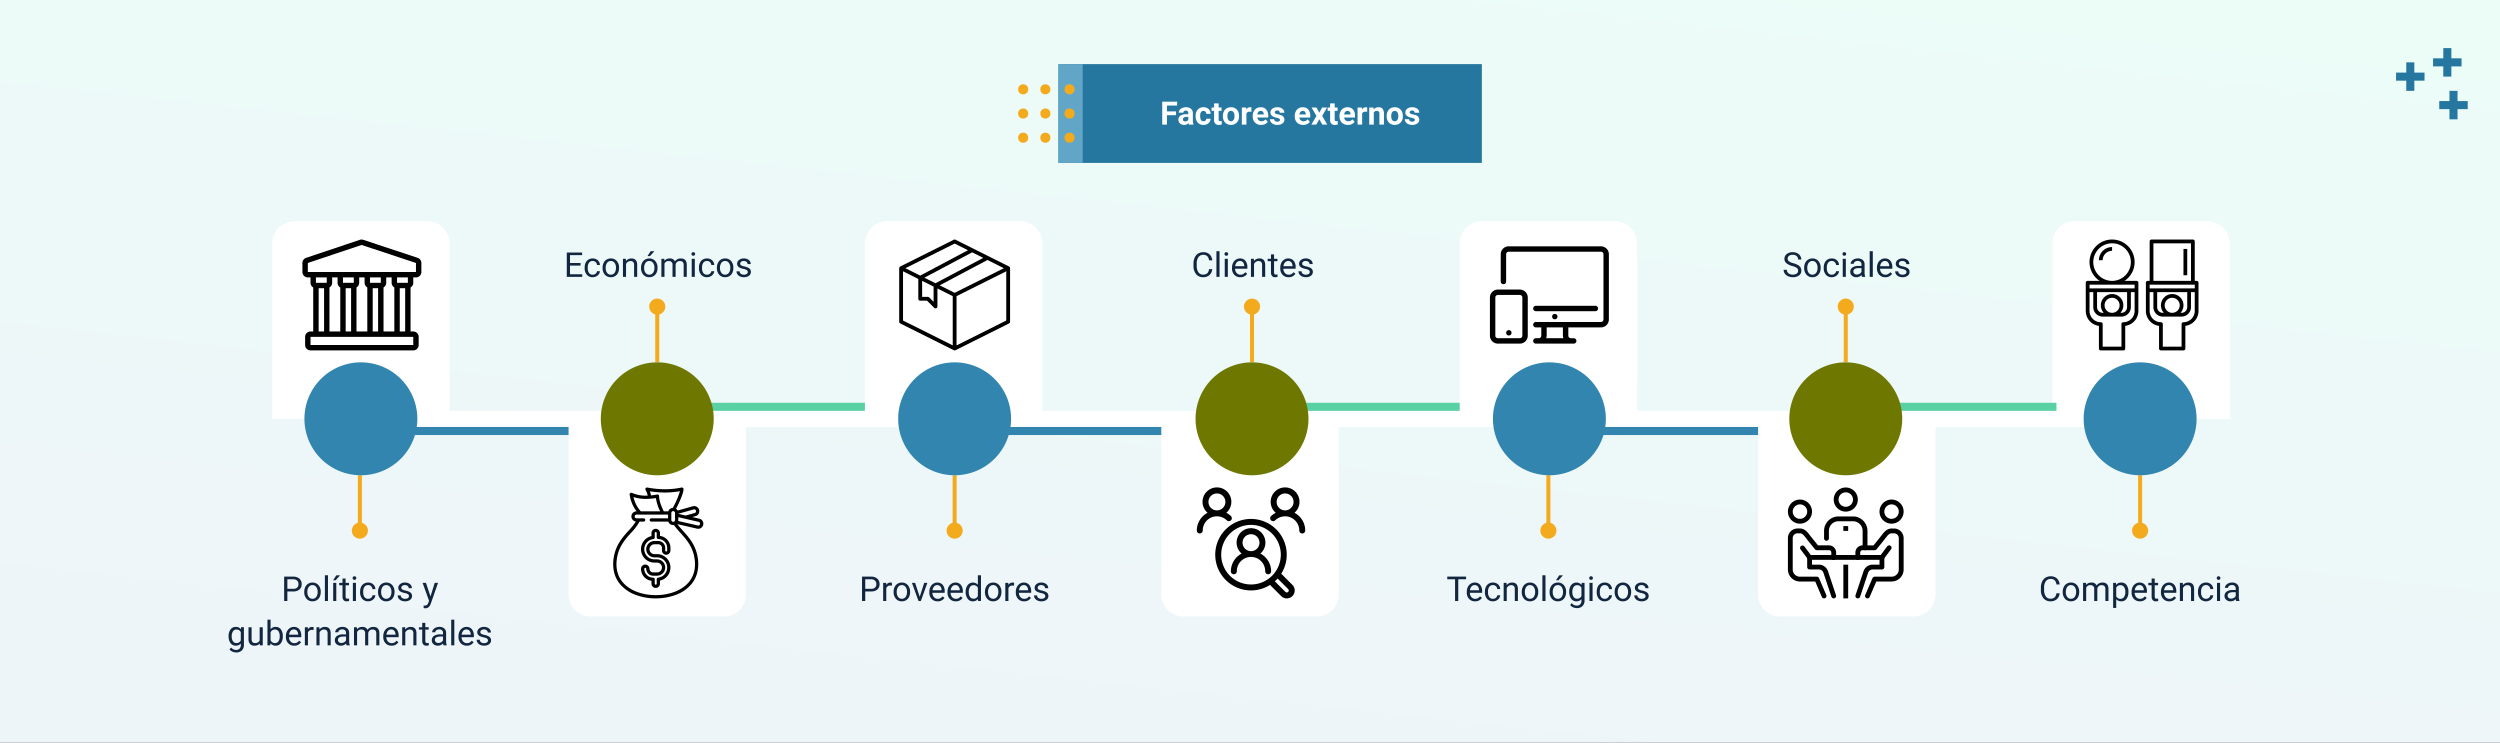 <svg xmlns="http://www.w3.org/2000/svg" xmlns:xlink="http://www.w3.org/1999/xlink" width="1240" height="368.386" viewBox="0 0 1240 368.386">
  <rect x="0" y="0" width="1240" height="368.386" fill="#333333" stroke="none"/>
  <defs>
    <linearGradient id="linear-gradient" x1="0.341" y1="-0.078" x2="-0.129" y2="1.203" gradientUnits="objectBoundingBox">
      <stop offset="0" stop-color="#eef5f9"/>
      <stop offset="1" stop-color="#ebfef7"/>
    </linearGradient>
    <linearGradient id="linear-gradient-2" x1="0.5" x2="0.5" y2="1" gradientUnits="objectBoundingBox">
      <stop offset="0" stop-color="#fff" stop-opacity="0"/>
      <stop offset="1" stop-color="#fff"/>
    </linearGradient>
    <clipPath id="clip-path">
      <rect id="Rectángulo_291984" data-name="Rectángulo 291984" width="59" height="55" transform="translate(330 2858)" fill="#e6ff48"/>
    </clipPath>
    <clipPath id="clip-path-2">
      <rect id="Rectángulo_292002" data-name="Rectángulo 292002" width="59" height="55" transform="translate(624 2858)" fill="#e6ff48"/>
    </clipPath>
    <clipPath id="clip-path-3">
      <rect id="Rectángulo_291988" data-name="Rectángulo 291988" width="59" height="55" transform="translate(919 2858)" fill="#e6ff48"/>
    </clipPath>
    <clipPath id="clip-path-4">
      <rect id="Rectángulo_291990" data-name="Rectángulo 291990" width="59" height="55" transform="translate(1213 2858)" fill="#e6ff48"/>
    </clipPath>
    <clipPath id="clip-path-5">
      <rect id="Rectángulo_291985" data-name="Rectángulo 291985" width="59" height="55" transform="translate(477 2981)" fill="#e6ff48"/>
    </clipPath>
    <clipPath id="clip-path-6">
      <rect id="Rectángulo_291987" data-name="Rectángulo 291987" width="59" height="55" transform="translate(771 2981)" fill="#e6ff48"/>
    </clipPath>
    <clipPath id="clip-path-7">
      <rect id="Rectángulo_292003" data-name="Rectángulo 292003" width="59" height="55" transform="translate(624 2897.127)" fill="#e6ff48"/>
    </clipPath>
  </defs>
  <g id="Grupo_876215" data-name="Grupo 876215" transform="translate(-180 -2844.324)">
    <g id="Grupo_875520" data-name="Grupo 875520" transform="translate(-105 1482.872)">
      <g id="Grupo_875469" data-name="Grupo 875469" transform="translate(285 1361.452)">
        <g id="Grupo_875440" data-name="Grupo 875440" transform="translate(1240 368.386) rotate(180)">
          <path id="Trazado_596408" data-name="Trazado 596408" d="M0,0H1240V368.386H0Z" fill="url(#linear-gradient)"/>
          <path id="Trazado_599230" data-name="Trazado 599230" d="M0,0Z" transform="translate(1240 0.306) rotate(180)" fill="url(#linear-gradient-2)"/>
        </g>
      </g>
    </g>
    <path id="Trazado_599870" data-name="Trazado 599870" d="M37.533,11.269V16H35.939V3.914H40.4a4.478,4.478,0,0,1,3.109,1.013A3.433,3.433,0,0,1,44.63,7.608a3.388,3.388,0,0,1-1.1,2.71,4.678,4.678,0,0,1-3.15.95Zm0-1.3H40.4a2.863,2.863,0,0,0,1.959-.6,2.2,2.2,0,0,0,.681-1.742,2.277,2.277,0,0,0-.681-1.73,2.682,2.682,0,0,0-1.868-.674H37.533Zm8.375,1.461a5.3,5.3,0,0,1,.519-2.374,3.87,3.87,0,0,1,1.444-1.627,3.932,3.932,0,0,1,2.113-.573,3.788,3.788,0,0,1,2.968,1.27A4.886,4.886,0,0,1,54.084,11.5v.108a5.351,5.351,0,0,1-.5,2.353,3.813,3.813,0,0,1-1.436,1.623A3.977,3.977,0,0,1,50,16.166a3.778,3.778,0,0,1-2.959-1.27,4.861,4.861,0,0,1-1.133-3.362Zm1.544.183a3.842,3.842,0,0,0,.693,2.4A2.349,2.349,0,0,0,51.86,14a4.2,4.2,0,0,0,.689-2.569,3.836,3.836,0,0,0-.7-2.395,2.23,2.23,0,0,0-1.864-.917,2.205,2.205,0,0,0-1.834.9A4.17,4.17,0,0,0,47.452,11.609ZM57.679,16H56.143V3.25h1.536ZM61.8,16H60.26V7.019H61.8Zm.017-12.725H63.68l-2.225,2.44-1.237,0Zm4.6,1.569V7.019H68.1V8.206H66.419v5.577a1.247,1.247,0,0,0,.224.81.943.943,0,0,0,.764.27,3.718,3.718,0,0,0,.73-.1V16a4.478,4.478,0,0,1-1.179.165,1.912,1.912,0,0,1-1.552-.623,2.675,2.675,0,0,1-.523-1.768V8.206H63.249V7.019h1.635V4.844ZM71.558,16H70.022V7.019h1.536ZM69.9,4.636a.917.917,0,0,1,.228-.631.857.857,0,0,1,.677-.257.87.87,0,0,1,.681.257.907.907,0,0,1,.232.631.877.877,0,0,1-.232.623.886.886,0,0,1-.681.249.872.872,0,0,1-.677-.249A.886.886,0,0,1,69.9,4.636Zm7.72,10.276a2.212,2.212,0,0,0,1.436-.5,1.752,1.752,0,0,0,.681-1.245h1.453a2.785,2.785,0,0,1-.531,1.469,3.5,3.5,0,0,1-1.307,1.112,3.772,3.772,0,0,1-1.731.415A3.7,3.7,0,0,1,74.7,14.942a4.877,4.877,0,0,1-1.083-3.349v-.257A5.407,5.407,0,0,1,74.1,9,3.667,3.667,0,0,1,75.48,7.417a3.926,3.926,0,0,1,2.129-.564,3.6,3.6,0,0,1,2.511.9,3.234,3.234,0,0,1,1.067,2.349H79.734a2.116,2.116,0,0,0-.66-1.432,2.053,2.053,0,0,0-1.465-.56,2.149,2.149,0,0,0-1.814.843,3.957,3.957,0,0,0-.643,2.436v.291a3.878,3.878,0,0,0,.639,2.391A2.16,2.16,0,0,0,77.617,14.913Zm4.889-3.486a5.3,5.3,0,0,1,.519-2.374,3.87,3.87,0,0,1,1.444-1.627,3.932,3.932,0,0,1,2.113-.573,3.788,3.788,0,0,1,2.968,1.27A4.886,4.886,0,0,1,90.683,11.5v.108a5.351,5.351,0,0,1-.5,2.353,3.813,3.813,0,0,1-1.436,1.623,3.977,3.977,0,0,1-2.146.581,3.778,3.778,0,0,1-2.959-1.27,4.861,4.861,0,0,1-1.133-3.362Zm1.544.183a3.842,3.842,0,0,0,.693,2.4A2.349,2.349,0,0,0,88.458,14a4.2,4.2,0,0,0,.689-2.569,3.836,3.836,0,0,0-.7-2.395,2.23,2.23,0,0,0-1.864-.917,2.205,2.205,0,0,0-1.834.9A4.17,4.17,0,0,0,84.05,11.609Zm13.788,2.009a1.131,1.131,0,0,0-.469-.967,4.514,4.514,0,0,0-1.635-.594,7.731,7.731,0,0,1-1.851-.6,2.633,2.633,0,0,1-1.013-.83,1.986,1.986,0,0,1-.328-1.146,2.33,2.33,0,0,1,.934-1.868,3.647,3.647,0,0,1,2.386-.764,3.753,3.753,0,0,1,2.478.789,2.5,2.5,0,0,1,.95,2.017H97.747a1.386,1.386,0,0,0-.535-1.087,2.006,2.006,0,0,0-1.349-.457,2.1,2.1,0,0,0-1.312.365,1.15,1.15,0,0,0-.473.955.932.932,0,0,0,.44.838,5.413,5.413,0,0,0,1.59.54,8.283,8.283,0,0,1,1.864.614,2.718,2.718,0,0,1,1.058.859,2.112,2.112,0,0,1,.344,1.224,2.3,2.3,0,0,1-.963,1.93,4.039,4.039,0,0,1-2.5.726A4.523,4.523,0,0,1,94,15.784a3.105,3.105,0,0,1-1.3-1.067,2.571,2.571,0,0,1-.469-1.482h1.536a1.59,1.59,0,0,0,.618,1.224,2.4,2.4,0,0,0,1.523.452,2.476,2.476,0,0,0,1.4-.353A1.084,1.084,0,0,0,97.838,13.618Zm10.683.133,2.092-6.732h1.644l-3.611,10.368q-.838,2.241-2.665,2.241l-.291-.025-.573-.108V18.25l.415.033a2.043,2.043,0,0,0,1.216-.315,2.283,2.283,0,0,0,.718-1.154l.34-.913-3.2-8.882h1.677ZM8.389,33.435a5.279,5.279,0,0,1,.971-3.341,3.106,3.106,0,0,1,2.573-1.241A3.09,3.09,0,0,1,14.5,30.015l.075-1h1.4v8.766a3.654,3.654,0,0,1-1.033,2.748,3.814,3.814,0,0,1-2.777,1,4.619,4.619,0,0,1-1.9-.415,3.272,3.272,0,0,1-1.419-1.137l.8-.921a3,3,0,0,0,2.416,1.22,2.353,2.353,0,0,0,1.747-.631,2.411,2.411,0,0,0,.627-1.776V37.1a3.156,3.156,0,0,1-2.515,1.063A3.068,3.068,0,0,1,9.364,36.9,5.55,5.55,0,0,1,8.389,33.435Zm1.544.174A4.027,4.027,0,0,0,10.555,36a2.023,2.023,0,0,0,1.743.867,2.249,2.249,0,0,0,2.133-1.32v-4.1a2.276,2.276,0,0,0-2.117-1.287,2.041,2.041,0,0,0-1.751.872A4.386,4.386,0,0,0,9.933,33.609Zm13.9,3.5a3.262,3.262,0,0,1-2.631,1.054,2.792,2.792,0,0,1-2.187-.834,3.611,3.611,0,0,1-.76-2.469V29.019h1.536v5.8q0,2.042,1.66,2.042a2.3,2.3,0,0,0,2.341-1.312V29.019h1.536V38H23.87Zm11.43-3.5a5.34,5.34,0,0,1-.946,3.308,3.024,3.024,0,0,1-2.54,1.249,3.131,3.131,0,0,1-2.631-1.2L29.074,38H27.663V25.25H29.2v4.756a3.113,3.113,0,0,1,2.565-1.154,3.042,3.042,0,0,1,2.569,1.237,5.5,5.5,0,0,1,.934,3.387Zm-1.536-.174a4.15,4.15,0,0,0-.606-2.424,2.006,2.006,0,0,0-1.743-.855A2.255,2.255,0,0,0,29.2,31.567v3.885a2.318,2.318,0,0,0,2.2,1.411,2,2,0,0,0,1.718-.855A4.413,4.413,0,0,0,33.731,33.435Zm7.2,4.731a3.924,3.924,0,0,1-2.972-1.2,4.452,4.452,0,0,1-1.146-3.208v-.282a5.39,5.39,0,0,1,.51-2.386,3.982,3.982,0,0,1,1.428-1.644,3.59,3.59,0,0,1,1.988-.594,3.364,3.364,0,0,1,2.723,1.154,5,5,0,0,1,.971,3.3v.639H38.346a3.193,3.193,0,0,0,.776,2.146,2.44,2.44,0,0,0,1.888.818,2.675,2.675,0,0,0,1.378-.332,3.462,3.462,0,0,0,.988-.88l.938.73A3.772,3.772,0,0,1,40.928,38.166Zm-.191-8.052a2.048,2.048,0,0,0-1.561.677,3.288,3.288,0,0,0-.78,1.9h4.5v-.116a2.925,2.925,0,0,0-.631-1.814A1.928,1.928,0,0,0,40.737,30.114Zm9.812.282a4.6,4.6,0,0,0-.755-.058,2.024,2.024,0,0,0-2.05,1.287V38H46.207V29.019H47.7l.025,1.038a2.391,2.391,0,0,1,2.142-1.2,1.569,1.569,0,0,1,.681.116Zm2.864-1.378.05,1.129a3.273,3.273,0,0,1,2.689-1.295q2.847,0,2.872,3.212V38H57.488V32.057a2.068,2.068,0,0,0-.444-1.436,1.78,1.78,0,0,0-1.357-.465,2.216,2.216,0,0,0-1.312.4A2.706,2.706,0,0,0,53.5,31.6V38H51.959V29.019ZM66.884,38a3.226,3.226,0,0,1-.216-.946,3.426,3.426,0,0,1-2.557,1.112,3.17,3.17,0,0,1-2.179-.751,2.43,2.43,0,0,1-.851-1.905,2.539,2.539,0,0,1,1.067-2.179,5.029,5.029,0,0,1,3-.776h1.494v-.706a1.725,1.725,0,0,0-.481-1.282,1.935,1.935,0,0,0-1.419-.477,2.239,2.239,0,0,0-1.378.415,1.223,1.223,0,0,0-.556,1H61.265a2.119,2.119,0,0,1,.477-1.3,3.258,3.258,0,0,1,1.295-.992,4.356,4.356,0,0,1,1.8-.365,3.551,3.551,0,0,1,2.432.776,2.8,2.8,0,0,1,.913,2.137V35.9a5.054,5.054,0,0,0,.315,1.967V38Zm-2.548-1.17a2.7,2.7,0,0,0,1.37-.374,2.259,2.259,0,0,0,.938-.971V33.642h-1.2q-2.822,0-2.822,1.652a1.4,1.4,0,0,0,.481,1.129A1.85,1.85,0,0,0,64.336,36.83Zm7.695-7.811.042,1a3.317,3.317,0,0,1,2.665-1.162A2.568,2.568,0,0,1,77.3,30.3a3.4,3.4,0,0,1,1.166-1.046,3.445,3.445,0,0,1,1.7-.4q2.955,0,3,3.129V38H81.635V32.073a2.062,2.062,0,0,0-.44-1.44,1.937,1.937,0,0,0-1.478-.477,2.036,2.036,0,0,0-1.419.51,2.071,2.071,0,0,0-.656,1.374V38H76.1V32.115a1.713,1.713,0,0,0-1.917-1.959,2.055,2.055,0,0,0-2.067,1.287V38H70.578V29.019Zm17.183,9.147a3.924,3.924,0,0,1-2.972-1.2A4.452,4.452,0,0,1,85.1,33.758v-.282a5.39,5.39,0,0,1,.51-2.386,3.982,3.982,0,0,1,1.428-1.644,3.59,3.59,0,0,1,1.988-.594,3.364,3.364,0,0,1,2.723,1.154,5,5,0,0,1,.971,3.3v.639H86.632a3.193,3.193,0,0,0,.776,2.146,2.44,2.44,0,0,0,1.888.818,2.675,2.675,0,0,0,1.378-.332,3.462,3.462,0,0,0,.988-.88l.938.73A3.772,3.772,0,0,1,89.213,38.166Zm-.191-8.052a2.048,2.048,0,0,0-1.561.677,3.288,3.288,0,0,0-.78,1.9h4.5v-.116a2.925,2.925,0,0,0-.631-1.814A1.928,1.928,0,0,0,89.022,30.114Zm6.923-1.1L96,30.147a3.273,3.273,0,0,1,2.689-1.295q2.847,0,2.872,3.212V38h-1.536V32.057a2.068,2.068,0,0,0-.444-1.436,1.78,1.78,0,0,0-1.357-.465,2.216,2.216,0,0,0-1.312.4,2.706,2.706,0,0,0-.88,1.046V38H94.493V29.019Zm10.011-2.175v2.175h1.677v1.187h-1.677v5.577a1.247,1.247,0,0,0,.224.81.943.943,0,0,0,.764.27,3.718,3.718,0,0,0,.73-.1V38a4.478,4.478,0,0,1-1.179.165,1.912,1.912,0,0,1-1.552-.623,2.675,2.675,0,0,1-.523-1.768v-5.57h-1.635V29.019h1.635V26.844ZM114.971,38a3.226,3.226,0,0,1-.216-.946,3.426,3.426,0,0,1-2.557,1.112,3.17,3.17,0,0,1-2.179-.751,2.43,2.43,0,0,1-.851-1.905,2.539,2.539,0,0,1,1.067-2.179,5.029,5.029,0,0,1,3-.776h1.494v-.706a1.725,1.725,0,0,0-.481-1.282,1.935,1.935,0,0,0-1.419-.477,2.239,2.239,0,0,0-1.378.415,1.223,1.223,0,0,0-.556,1h-1.544a2.119,2.119,0,0,1,.477-1.3,3.258,3.258,0,0,1,1.295-.992,4.356,4.356,0,0,1,1.8-.365,3.551,3.551,0,0,1,2.432.776,2.8,2.8,0,0,1,.913,2.137V35.9a5.054,5.054,0,0,0,.315,1.967V38Zm-2.548-1.17a2.7,2.7,0,0,0,1.37-.374,2.259,2.259,0,0,0,.938-.971V33.642h-1.2q-2.822,0-2.822,1.652a1.4,1.4,0,0,0,.481,1.129A1.85,1.85,0,0,0,112.422,36.83ZM120.341,38h-1.536V25.25h1.536Zm6.184.166a3.924,3.924,0,0,1-2.972-1.2,4.452,4.452,0,0,1-1.146-3.208v-.282a5.39,5.39,0,0,1,.51-2.386,3.982,3.982,0,0,1,1.428-1.644,3.59,3.59,0,0,1,1.988-.594,3.364,3.364,0,0,1,2.723,1.154,5,5,0,0,1,.971,3.3v.639h-6.084a3.193,3.193,0,0,0,.776,2.146,2.44,2.44,0,0,0,1.888.818,2.675,2.675,0,0,0,1.378-.332,3.462,3.462,0,0,0,.988-.88l.938.73A3.772,3.772,0,0,1,126.525,38.166Zm-.191-8.052a2.048,2.048,0,0,0-1.561.677,3.288,3.288,0,0,0-.78,1.9h4.5v-.116a2.925,2.925,0,0,0-.631-1.814A1.928,1.928,0,0,0,126.334,30.114Zm10.7,5.5a1.13,1.13,0,0,0-.469-.967,4.514,4.514,0,0,0-1.635-.594,7.731,7.731,0,0,1-1.851-.6,2.633,2.633,0,0,1-1.013-.83,1.986,1.986,0,0,1-.328-1.146,2.33,2.33,0,0,1,.934-1.868,3.647,3.647,0,0,1,2.386-.764,3.753,3.753,0,0,1,2.478.789,2.5,2.5,0,0,1,.95,2.017h-1.544a1.386,1.386,0,0,0-.535-1.087,2.006,2.006,0,0,0-1.349-.457,2.1,2.1,0,0,0-1.312.365,1.15,1.15,0,0,0-.473.955.932.932,0,0,0,.44.838,5.413,5.413,0,0,0,1.59.54,8.283,8.283,0,0,1,1.864.614,2.718,2.718,0,0,1,1.058.859,2.112,2.112,0,0,1,.344,1.224,2.3,2.3,0,0,1-.963,1.93,4.039,4.039,0,0,1-2.5.726,4.523,4.523,0,0,1-1.909-.382,3.105,3.105,0,0,1-1.3-1.067,2.571,2.571,0,0,1-.469-1.482h1.536a1.59,1.59,0,0,0,.618,1.224,2.4,2.4,0,0,0,1.523.452,2.476,2.476,0,0,0,1.4-.353A1.084,1.084,0,0,0,137.034,35.618Z" transform="translate(285 3126.416)" fill="#12263f"/>
    <path id="Trazado_599871" data-name="Trazado 599871" d="M29.161,11.269V16H27.568V3.914h4.458a4.478,4.478,0,0,1,3.109,1.013,3.433,3.433,0,0,1,1.125,2.681,3.388,3.388,0,0,1-1.1,2.71,4.678,4.678,0,0,1-3.15.95Zm0-1.3h2.864a2.863,2.863,0,0,0,1.959-.6,2.2,2.2,0,0,0,.681-1.742,2.277,2.277,0,0,0-.681-1.73,2.682,2.682,0,0,0-1.868-.674H29.161ZM42.393,8.4a4.6,4.6,0,0,0-.755-.058,2.024,2.024,0,0,0-2.05,1.287V16H38.052V7.019h1.494l.025,1.038a2.391,2.391,0,0,1,2.142-1.2,1.569,1.569,0,0,1,.681.116Zm.838,3.03a5.3,5.3,0,0,1,.519-2.374,3.87,3.87,0,0,1,1.444-1.627,3.932,3.932,0,0,1,2.113-.573,3.788,3.788,0,0,1,2.968,1.27A4.886,4.886,0,0,1,51.407,11.5v.108a5.351,5.351,0,0,1-.5,2.353,3.813,3.813,0,0,1-1.436,1.623,3.977,3.977,0,0,1-2.146.581,3.778,3.778,0,0,1-2.959-1.27,4.861,4.861,0,0,1-1.133-3.362Zm1.544.183a3.842,3.842,0,0,0,.693,2.4A2.349,2.349,0,0,0,49.183,14a4.2,4.2,0,0,0,.689-2.569,3.836,3.836,0,0,0-.7-2.395,2.23,2.23,0,0,0-1.864-.917,2.205,2.205,0,0,0-1.834.9A4.17,4.17,0,0,0,44.775,11.609Zm11.4,2.308,2.225-6.9h1.569L56.745,16h-1.17L52.321,7.019h1.569Zm8.89,2.25a3.924,3.924,0,0,1-2.972-1.2,4.452,4.452,0,0,1-1.146-3.208v-.282a5.39,5.39,0,0,1,.51-2.386,3.982,3.982,0,0,1,1.428-1.644,3.59,3.59,0,0,1,1.988-.594,3.364,3.364,0,0,1,2.723,1.154,5,5,0,0,1,.971,3.3v.639H62.481a3.193,3.193,0,0,0,.776,2.146,2.44,2.44,0,0,0,1.888.818,2.675,2.675,0,0,0,1.378-.332,3.462,3.462,0,0,0,.988-.88l.938.73A3.772,3.772,0,0,1,65.062,16.166Zm-.191-8.052a2.048,2.048,0,0,0-1.561.677,3.288,3.288,0,0,0-.78,1.9h4.5v-.116A2.925,2.925,0,0,0,66.4,8.758,1.928,1.928,0,0,0,64.871,8.114Zm9.2,8.052a3.924,3.924,0,0,1-2.972-1.2,4.452,4.452,0,0,1-1.146-3.208v-.282a5.39,5.39,0,0,1,.51-2.386A3.982,3.982,0,0,1,71.89,7.446a3.59,3.59,0,0,1,1.988-.594A3.364,3.364,0,0,1,76.6,8.006a5,5,0,0,1,.971,3.3v.639H71.487a3.193,3.193,0,0,0,.776,2.146,2.44,2.44,0,0,0,1.888.818,2.675,2.675,0,0,0,1.378-.332,3.462,3.462,0,0,0,.988-.88l.938.73A3.772,3.772,0,0,1,74.069,16.166Zm-.191-8.052a2.048,2.048,0,0,0-1.561.677,3.288,3.288,0,0,0-.78,1.9h4.5v-.116a2.925,2.925,0,0,0-.631-1.814A1.928,1.928,0,0,0,73.878,8.114Zm5.1,3.32a5.261,5.261,0,0,1,.979-3.324,3.333,3.333,0,0,1,5.063-.178V3.25h1.536V16H85.142l-.075-.963A3.127,3.127,0,0,1,82.5,16.166a3.068,3.068,0,0,1-2.544-1.278,5.321,5.321,0,0,1-.984-3.337Zm1.536.174A3.984,3.984,0,0,0,81.141,14a2.039,2.039,0,0,0,1.743.863,2.24,2.24,0,0,0,2.133-1.312V9.426A2.257,2.257,0,0,0,82.9,8.156a2.049,2.049,0,0,0-1.76.872A4.386,4.386,0,0,0,80.51,11.609Zm8.019-.183a5.3,5.3,0,0,1,.519-2.374,3.87,3.87,0,0,1,1.444-1.627A3.932,3.932,0,0,1,92.6,6.853a3.788,3.788,0,0,1,2.968,1.27A4.886,4.886,0,0,1,96.7,11.5v.108a5.351,5.351,0,0,1-.5,2.353,3.813,3.813,0,0,1-1.436,1.623,3.977,3.977,0,0,1-2.146.581,3.778,3.778,0,0,1-2.959-1.27,4.861,4.861,0,0,1-1.133-3.362Zm1.544.183a3.842,3.842,0,0,0,.693,2.4A2.349,2.349,0,0,0,94.48,14a4.2,4.2,0,0,0,.689-2.569,3.836,3.836,0,0,0-.7-2.395A2.23,2.23,0,0,0,92.6,8.114a2.205,2.205,0,0,0-1.834.9A4.17,4.17,0,0,0,90.073,11.609Zm12.9-3.212a4.6,4.6,0,0,0-.755-.058,2.024,2.024,0,0,0-2.05,1.287V16H98.631V7.019h1.494l.025,1.038a2.391,2.391,0,0,1,2.142-1.2,1.569,1.569,0,0,1,.681.116Zm4.98,7.77a3.924,3.924,0,0,1-2.972-1.2,4.452,4.452,0,0,1-1.146-3.208v-.282a5.39,5.39,0,0,1,.51-2.386,3.982,3.982,0,0,1,1.428-1.644,3.59,3.59,0,0,1,1.988-.594,3.364,3.364,0,0,1,2.723,1.154,5,5,0,0,1,.971,3.3v.639h-6.084a3.193,3.193,0,0,0,.776,2.146,2.44,2.44,0,0,0,1.888.818,2.675,2.675,0,0,0,1.378-.332,3.462,3.462,0,0,0,.988-.88l.938.73A3.772,3.772,0,0,1,107.952,16.166Zm-.191-8.052a2.048,2.048,0,0,0-1.561.677,3.288,3.288,0,0,0-.78,1.9h4.5v-.116a2.925,2.925,0,0,0-.631-1.814A1.928,1.928,0,0,0,107.761,8.114Zm10.7,5.5a1.131,1.131,0,0,0-.469-.967,4.514,4.514,0,0,0-1.635-.594,7.731,7.731,0,0,1-1.851-.6,2.633,2.633,0,0,1-1.013-.83,1.986,1.986,0,0,1-.328-1.146,2.33,2.33,0,0,1,.934-1.868,3.647,3.647,0,0,1,2.386-.764,3.753,3.753,0,0,1,2.478.789,2.5,2.5,0,0,1,.95,2.017H118.37a1.386,1.386,0,0,0-.535-1.087,2.006,2.006,0,0,0-1.349-.457,2.1,2.1,0,0,0-1.312.365,1.15,1.15,0,0,0-.473.955.932.932,0,0,0,.44.838,5.413,5.413,0,0,0,1.59.54,8.283,8.283,0,0,1,1.864.614,2.718,2.718,0,0,1,1.058.859A2.112,2.112,0,0,1,120,13.51a2.3,2.3,0,0,1-.963,1.93,4.039,4.039,0,0,1-2.5.726,4.523,4.523,0,0,1-1.909-.382,3.105,3.105,0,0,1-1.3-1.067,2.571,2.571,0,0,1-.469-1.482h1.536a1.59,1.59,0,0,0,.618,1.224,2.4,2.4,0,0,0,1.523.452,2.476,2.476,0,0,0,1.4-.353A1.084,1.084,0,0,0,118.461,13.618Z" transform="translate(580 3126.416)" fill="#12263f"/>
    <path id="Trazado_599872" data-name="Trazado 599872" d="M32.681,5.217H28.8V16H27.211V5.217H23.334v-1.3h9.347Zm4.458,10.949a3.924,3.924,0,0,1-2.972-1.2,4.452,4.452,0,0,1-1.146-3.208v-.282a5.39,5.39,0,0,1,.51-2.386,3.982,3.982,0,0,1,1.428-1.644,3.59,3.59,0,0,1,1.988-.594A3.364,3.364,0,0,1,39.67,8.006a5,5,0,0,1,.971,3.3v.639H34.557a3.193,3.193,0,0,0,.776,2.146,2.44,2.44,0,0,0,1.888.818,2.675,2.675,0,0,0,1.378-.332,3.462,3.462,0,0,0,.988-.88l.938.73A3.772,3.772,0,0,1,37.138,16.166Zm-.191-8.052a2.048,2.048,0,0,0-1.561.677,3.288,3.288,0,0,0-.78,1.9h4.5v-.116a2.925,2.925,0,0,0-.631-1.814A1.928,1.928,0,0,0,36.948,8.114Zm9.073,6.8a2.212,2.212,0,0,0,1.436-.5,1.752,1.752,0,0,0,.681-1.245H49.59a2.785,2.785,0,0,1-.531,1.469,3.5,3.5,0,0,1-1.307,1.112,3.772,3.772,0,0,1-1.731.415A3.7,3.7,0,0,1,43.1,14.942a4.877,4.877,0,0,1-1.083-3.349v-.257A5.407,5.407,0,0,1,42.5,9a3.667,3.667,0,0,1,1.382-1.585,3.926,3.926,0,0,1,2.129-.564,3.6,3.6,0,0,1,2.511.9,3.234,3.234,0,0,1,1.067,2.349H48.137a2.116,2.116,0,0,0-.66-1.432,2.053,2.053,0,0,0-1.465-.56,2.149,2.149,0,0,0-1.814.843,3.957,3.957,0,0,0-.643,2.436v.291a3.878,3.878,0,0,0,.639,2.391A2.16,2.16,0,0,0,46.02,14.913Zm6.749-7.894.05,1.129a3.273,3.273,0,0,1,2.689-1.295q2.847,0,2.872,3.212V16H56.844V10.057A2.068,2.068,0,0,0,56.4,8.621a1.78,1.78,0,0,0-1.357-.465,2.216,2.216,0,0,0-1.312.4,2.706,2.706,0,0,0-.88,1.046V16H51.316V7.019Zm7.521,4.408a5.3,5.3,0,0,1,.519-2.374,3.87,3.87,0,0,1,1.444-1.627,3.932,3.932,0,0,1,2.113-.573,3.788,3.788,0,0,1,2.968,1.27A4.886,4.886,0,0,1,68.466,11.5v.108a5.351,5.351,0,0,1-.5,2.353,3.813,3.813,0,0,1-1.436,1.623,3.977,3.977,0,0,1-2.146.581,3.778,3.778,0,0,1-2.959-1.27,4.861,4.861,0,0,1-1.133-3.362Zm1.544.183a3.842,3.842,0,0,0,.693,2.4A2.349,2.349,0,0,0,66.241,14a4.2,4.2,0,0,0,.689-2.569,3.836,3.836,0,0,0-.7-2.395,2.23,2.23,0,0,0-1.864-.917,2.205,2.205,0,0,0-1.834.9A4.17,4.17,0,0,0,61.833,11.609ZM72.06,16H70.524V3.25H72.06Zm2.05-4.574a5.3,5.3,0,0,1,.519-2.374,3.87,3.87,0,0,1,1.444-1.627,3.932,3.932,0,0,1,2.113-.573,3.788,3.788,0,0,1,2.968,1.27A4.886,4.886,0,0,1,82.286,11.5v.108a5.351,5.351,0,0,1-.5,2.353,3.813,3.813,0,0,1-1.436,1.623,3.977,3.977,0,0,1-2.146.581,3.778,3.778,0,0,1-2.959-1.27,4.861,4.861,0,0,1-1.133-3.362Zm1.544.183a3.842,3.842,0,0,0,.693,2.4A2.349,2.349,0,0,0,80.062,14a4.2,4.2,0,0,0,.689-2.569,3.836,3.836,0,0,0-.7-2.395,2.23,2.23,0,0,0-1.864-.917,2.205,2.205,0,0,0-1.834.9A4.17,4.17,0,0,0,75.654,11.609Zm3.229-8.342h1.859l-2.225,2.44-1.237,0Zm4.964,8.168a5.279,5.279,0,0,1,.971-3.341,3.348,3.348,0,0,1,5.138-.079l.075-1h1.4v8.766A3.654,3.654,0,0,1,90.4,18.532a3.814,3.814,0,0,1-2.777,1,4.619,4.619,0,0,1-1.9-.415A3.272,3.272,0,0,1,84.3,17.984l.8-.921a3,3,0,0,0,2.416,1.22,2.353,2.353,0,0,0,1.747-.631,2.411,2.411,0,0,0,.627-1.776V15.1a3.156,3.156,0,0,1-2.515,1.063,3.068,3.068,0,0,1-2.552-1.27A5.55,5.55,0,0,1,83.847,11.435Zm1.544.174A4.027,4.027,0,0,0,86.013,14a2.023,2.023,0,0,0,1.743.867,2.249,2.249,0,0,0,2.133-1.32v-4.1a2.276,2.276,0,0,0-2.117-1.287,2.041,2.041,0,0,0-1.751.872A4.386,4.386,0,0,0,85.391,11.609ZM95.418,16H93.883V7.019h1.536ZM93.758,4.636a.917.917,0,0,1,.228-.631.857.857,0,0,1,.677-.257.87.87,0,0,1,.681.257.907.907,0,0,1,.232.631.877.877,0,0,1-.232.623.886.886,0,0,1-.681.249.872.872,0,0,1-.677-.249A.886.886,0,0,1,93.758,4.636Zm7.72,10.276a2.212,2.212,0,0,0,1.436-.5,1.752,1.752,0,0,0,.681-1.245h1.453a2.785,2.785,0,0,1-.531,1.469,3.5,3.5,0,0,1-1.307,1.112,3.772,3.772,0,0,1-1.731.415,3.7,3.7,0,0,1-2.918-1.224,4.877,4.877,0,0,1-1.083-3.349v-.257A5.407,5.407,0,0,1,97.958,9,3.667,3.667,0,0,1,99.34,7.417a3.926,3.926,0,0,1,2.129-.564,3.6,3.6,0,0,1,2.511.9,3.234,3.234,0,0,1,1.067,2.349h-1.453a2.116,2.116,0,0,0-.66-1.432,2.053,2.053,0,0,0-1.465-.56,2.149,2.149,0,0,0-1.814.843,3.957,3.957,0,0,0-.643,2.436v.291a3.878,3.878,0,0,0,.639,2.391A2.16,2.16,0,0,0,101.478,14.913Zm4.889-3.486a5.3,5.3,0,0,1,.519-2.374,3.87,3.87,0,0,1,1.444-1.627,3.932,3.932,0,0,1,2.113-.573,3.788,3.788,0,0,1,2.968,1.27,4.886,4.886,0,0,1,1.133,3.378v.108a5.351,5.351,0,0,1-.5,2.353,3.813,3.813,0,0,1-1.436,1.623,3.977,3.977,0,0,1-2.146.581A3.778,3.778,0,0,1,107.5,14.9a4.861,4.861,0,0,1-1.133-3.362Zm1.544.183a3.842,3.842,0,0,0,.693,2.4A2.349,2.349,0,0,0,112.319,14a4.2,4.2,0,0,0,.689-2.569,3.836,3.836,0,0,0-.7-2.395,2.23,2.23,0,0,0-1.864-.917,2.205,2.205,0,0,0-1.834.9A4.17,4.17,0,0,0,107.911,11.609ZM121.7,13.618a1.131,1.131,0,0,0-.469-.967,4.514,4.514,0,0,0-1.635-.594,7.731,7.731,0,0,1-1.851-.6,2.633,2.633,0,0,1-1.013-.83,1.986,1.986,0,0,1-.328-1.146,2.33,2.33,0,0,1,.934-1.868,3.647,3.647,0,0,1,2.386-.764,3.753,3.753,0,0,1,2.478.789,2.5,2.5,0,0,1,.95,2.017h-1.544a1.386,1.386,0,0,0-.535-1.087,2.006,2.006,0,0,0-1.349-.457,2.1,2.1,0,0,0-1.312.365,1.15,1.15,0,0,0-.473.955.932.932,0,0,0,.44.838,5.413,5.413,0,0,0,1.59.54,8.283,8.283,0,0,1,1.864.614,2.718,2.718,0,0,1,1.058.859,2.112,2.112,0,0,1,.344,1.224,2.3,2.3,0,0,1-.963,1.93,4.039,4.039,0,0,1-2.5.726,4.523,4.523,0,0,1-1.909-.382,3.105,3.105,0,0,1-1.3-1.067,2.571,2.571,0,0,1-.469-1.482h1.536a1.59,1.59,0,0,0,.618,1.224,2.4,2.4,0,0,0,1.523.452,2.476,2.476,0,0,0,1.4-.353A1.084,1.084,0,0,0,121.7,13.618Z" transform="translate(874.5 3126.416)" fill="#12263f"/>
    <path id="Trazado_599873" data-name="Trazado 599873" d="M33.586,12.165a4.447,4.447,0,0,1-1.415,2.959A4.638,4.638,0,0,1,29,16.166a4.259,4.259,0,0,1-3.432-1.536,6.178,6.178,0,0,1-1.291-4.109V9.359a6.886,6.886,0,0,1,.6-2.963,4.5,4.5,0,0,1,1.706-1.963,4.75,4.75,0,0,1,2.557-.685,4.367,4.367,0,0,1,3.088,1.075A4.5,4.5,0,0,1,33.586,7.8h-1.6a3.472,3.472,0,0,0-.9-2.1,2.725,2.725,0,0,0-1.938-.649,2.851,2.851,0,0,0-2.395,1.13A5.187,5.187,0,0,0,25.883,9.4v1.171A5.332,5.332,0,0,0,26.7,13.7,2.655,2.655,0,0,0,29,14.863a3.067,3.067,0,0,0,2.038-.6,3.34,3.34,0,0,0,.942-2.1Zm1.527-.739a5.3,5.3,0,0,1,.519-2.374,3.87,3.87,0,0,1,1.444-1.627,3.932,3.932,0,0,1,2.113-.573,3.788,3.788,0,0,1,2.968,1.27A4.886,4.886,0,0,1,43.289,11.5v.108a5.351,5.351,0,0,1-.5,2.353,3.813,3.813,0,0,1-1.436,1.623,3.977,3.977,0,0,1-2.146.581,3.778,3.778,0,0,1-2.959-1.27,4.861,4.861,0,0,1-1.133-3.362Zm1.544.183a3.842,3.842,0,0,0,.693,2.4A2.349,2.349,0,0,0,41.065,14a4.2,4.2,0,0,0,.689-2.569,3.836,3.836,0,0,0-.7-2.395,2.23,2.23,0,0,0-1.864-.917,2.205,2.205,0,0,0-1.834.9A4.17,4.17,0,0,0,36.657,11.609Zm10-4.59.042,1a3.317,3.317,0,0,1,2.665-1.162A2.568,2.568,0,0,1,51.93,8.3,3.4,3.4,0,0,1,53.1,7.251a3.445,3.445,0,0,1,1.7-.4q2.955,0,3,3.129V16H56.263V10.073a2.062,2.062,0,0,0-.44-1.44,1.937,1.937,0,0,0-1.478-.477,2.036,2.036,0,0,0-1.419.51,2.071,2.071,0,0,0-.656,1.374V16H50.727V10.115a1.713,1.713,0,0,0-1.917-1.959,2.055,2.055,0,0,0-2.067,1.287V16H45.207V7.019ZM67.7,11.609a5.378,5.378,0,0,1-.938,3.3,3.006,3.006,0,0,1-2.54,1.253,3.294,3.294,0,0,1-2.573-1.038v4.325H60.115V7.019h1.4l.075,1A3.163,3.163,0,0,1,64.2,6.853a3.063,3.063,0,0,1,2.561,1.22,5.437,5.437,0,0,1,.942,3.4Zm-1.536-.174a3.968,3.968,0,0,0-.647-2.4,2.086,2.086,0,0,0-1.776-.88,2.257,2.257,0,0,0-2.092,1.237v4.292a2.262,2.262,0,0,0,2.108,1.229,2.076,2.076,0,0,0,1.756-.876A4.332,4.332,0,0,0,66.166,11.435Zm7.213,4.731a3.924,3.924,0,0,1-2.972-1.2,4.452,4.452,0,0,1-1.146-3.208v-.282a5.39,5.39,0,0,1,.51-2.386A3.982,3.982,0,0,1,71.2,7.446a3.59,3.59,0,0,1,1.988-.594,3.364,3.364,0,0,1,2.723,1.154,5,5,0,0,1,.971,3.3v.639H70.8a3.193,3.193,0,0,0,.776,2.146,2.44,2.44,0,0,0,1.888.818,2.675,2.675,0,0,0,1.378-.332,3.462,3.462,0,0,0,.988-.88l.938.73A3.772,3.772,0,0,1,73.38,16.166Zm-.191-8.052a2.048,2.048,0,0,0-1.561.677,3.288,3.288,0,0,0-.78,1.9h4.5v-.116a2.925,2.925,0,0,0-.631-1.814A1.928,1.928,0,0,0,73.189,8.114Zm7.554-3.271V7.019h1.677V8.206H80.742v5.577a1.247,1.247,0,0,0,.224.81.943.943,0,0,0,.764.27,3.718,3.718,0,0,0,.73-.1V16a4.478,4.478,0,0,1-1.179.165,1.912,1.912,0,0,1-1.552-.623,2.675,2.675,0,0,1-.523-1.768V8.206H77.572V7.019h1.635V4.844Zm7.2,11.322a3.924,3.924,0,0,1-2.972-1.2,4.452,4.452,0,0,1-1.146-3.208v-.282a5.39,5.39,0,0,1,.51-2.386A3.982,3.982,0,0,1,85.76,7.446a3.59,3.59,0,0,1,1.988-.594,3.364,3.364,0,0,1,2.723,1.154,5,5,0,0,1,.971,3.3v.639H85.358a3.193,3.193,0,0,0,.776,2.146,2.44,2.44,0,0,0,1.888.818,2.675,2.675,0,0,0,1.378-.332,3.462,3.462,0,0,0,.988-.88l.938.73A3.772,3.772,0,0,1,87.939,16.166Zm-.191-8.052a2.048,2.048,0,0,0-1.561.677,3.288,3.288,0,0,0-.78,1.9h4.5v-.116a2.925,2.925,0,0,0-.631-1.814A1.928,1.928,0,0,0,87.748,8.114Zm6.923-1.1.05,1.129A3.273,3.273,0,0,1,97.41,6.853q2.847,0,2.872,3.212V16H98.747V10.057A2.068,2.068,0,0,0,98.3,8.621a1.78,1.78,0,0,0-1.357-.465,2.216,2.216,0,0,0-1.312.4,2.706,2.706,0,0,0-.88,1.046V16H93.219V7.019Zm11.53,7.894a2.212,2.212,0,0,0,1.436-.5,1.752,1.752,0,0,0,.681-1.245h1.453a2.785,2.785,0,0,1-.531,1.469,3.5,3.5,0,0,1-1.307,1.112,3.772,3.772,0,0,1-1.731.415,3.7,3.7,0,0,1-2.918-1.224,4.877,4.877,0,0,1-1.083-3.349v-.257A5.407,5.407,0,0,1,102.681,9a3.667,3.667,0,0,1,1.382-1.585,3.926,3.926,0,0,1,2.129-.564,3.6,3.6,0,0,1,2.511.9,3.234,3.234,0,0,1,1.067,2.349h-1.453a2.116,2.116,0,0,0-.66-1.432,2.053,2.053,0,0,0-1.465-.56,2.149,2.149,0,0,0-1.814.843,3.957,3.957,0,0,0-.643,2.436v.291a3.878,3.878,0,0,0,.639,2.391A2.16,2.16,0,0,0,106.2,14.913ZM113.165,16H111.63V7.019h1.536Zm-1.66-11.364a.917.917,0,0,1,.228-.631.857.857,0,0,1,.677-.257.87.87,0,0,1,.681.257.907.907,0,0,1,.232.631.877.877,0,0,1-.232.623.886.886,0,0,1-.681.249.872.872,0,0,1-.677-.249A.886.886,0,0,1,111.505,4.636ZM121.167,16a3.226,3.226,0,0,1-.216-.946,3.426,3.426,0,0,1-2.557,1.112,3.17,3.17,0,0,1-2.179-.751,2.43,2.43,0,0,1-.851-1.905,2.539,2.539,0,0,1,1.067-2.179,5.029,5.029,0,0,1,3-.776h1.494V9.849a1.725,1.725,0,0,0-.481-1.282,1.935,1.935,0,0,0-1.419-.477,2.239,2.239,0,0,0-1.378.415,1.223,1.223,0,0,0-.556,1h-1.544a2.119,2.119,0,0,1,.477-1.3,3.258,3.258,0,0,1,1.295-.992,4.356,4.356,0,0,1,1.8-.365,3.551,3.551,0,0,1,2.432.776,2.8,2.8,0,0,1,.913,2.137V13.9a5.054,5.054,0,0,0,.315,1.967V16Zm-2.548-1.17a2.7,2.7,0,0,0,1.37-.374,2.259,2.259,0,0,0,.938-.971V11.642h-1.2q-2.822,0-2.822,1.652a1.4,1.4,0,0,0,.481,1.129A1.85,1.85,0,0,0,118.619,14.83Z" transform="translate(1168 3126.416)" fill="#12263f"/>
    <path id="Trazado_599874" data-name="Trazado 599874" d="M34.955,10.414H29.718V14.7H35.8V16H28.124V3.914h7.6v1.3h-6V9.11h5.238Zm6.035,4.5a2.212,2.212,0,0,0,1.436-.5,1.752,1.752,0,0,0,.681-1.245h1.453a2.785,2.785,0,0,1-.531,1.469,3.5,3.5,0,0,1-1.307,1.112,3.772,3.772,0,0,1-1.731.415,3.7,3.7,0,0,1-2.918-1.224,4.877,4.877,0,0,1-1.083-3.349v-.257A5.407,5.407,0,0,1,37.47,9a3.667,3.667,0,0,1,1.382-1.585,3.926,3.926,0,0,1,2.129-.564,3.6,3.6,0,0,1,2.511.9,3.234,3.234,0,0,1,1.067,2.349H43.107a2.116,2.116,0,0,0-.66-1.432,2.053,2.053,0,0,0-1.465-.56,2.149,2.149,0,0,0-1.814.843,3.957,3.957,0,0,0-.643,2.436v.291a3.878,3.878,0,0,0,.639,2.391A2.16,2.16,0,0,0,40.99,14.913Zm4.889-3.486A5.3,5.3,0,0,1,46.4,9.052a3.87,3.87,0,0,1,1.444-1.627,3.932,3.932,0,0,1,2.113-.573,3.788,3.788,0,0,1,2.968,1.27A4.886,4.886,0,0,1,54.055,11.5v.108a5.351,5.351,0,0,1-.5,2.353,3.813,3.813,0,0,1-1.436,1.623,3.977,3.977,0,0,1-2.146.581,3.778,3.778,0,0,1-2.959-1.27,4.861,4.861,0,0,1-1.133-3.362Zm1.544.183a3.842,3.842,0,0,0,.693,2.4A2.349,2.349,0,0,0,51.831,14a4.2,4.2,0,0,0,.689-2.569,3.836,3.836,0,0,0-.7-2.395,2.23,2.23,0,0,0-1.864-.917,2.205,2.205,0,0,0-1.834.9A4.17,4.17,0,0,0,47.423,11.609Zm10.011-4.59.05,1.129a3.273,3.273,0,0,1,2.689-1.295q2.847,0,2.872,3.212V16H61.51V10.057a2.068,2.068,0,0,0-.444-1.436,1.78,1.78,0,0,0-1.357-.465,2.216,2.216,0,0,0-1.312.4,2.706,2.706,0,0,0-.88,1.046V16H55.981V7.019Zm7.521,4.408a5.3,5.3,0,0,1,.519-2.374,3.87,3.87,0,0,1,1.444-1.627,3.932,3.932,0,0,1,2.113-.573A3.788,3.788,0,0,1,72,8.123,4.886,4.886,0,0,1,73.131,11.5v.108a5.351,5.351,0,0,1-.5,2.353,3.813,3.813,0,0,1-1.436,1.623,3.977,3.977,0,0,1-2.146.581,3.778,3.778,0,0,1-2.959-1.27,4.861,4.861,0,0,1-1.133-3.362Zm1.544.183a3.842,3.842,0,0,0,.693,2.4A2.349,2.349,0,0,0,70.906,14a4.2,4.2,0,0,0,.689-2.569,3.836,3.836,0,0,0-.7-2.395,2.23,2.23,0,0,0-1.864-.917,2.205,2.205,0,0,0-1.834.9A4.17,4.17,0,0,0,66.5,11.609Zm3.229-8.342h1.859l-2.225,2.44-1.237,0ZM76.5,7.019l.042,1a3.317,3.317,0,0,1,2.665-1.162A2.568,2.568,0,0,1,81.772,8.3a3.4,3.4,0,0,1,1.166-1.046,3.445,3.445,0,0,1,1.7-.4q2.955,0,3,3.129V16H86.1V10.073a2.062,2.062,0,0,0-.44-1.44,1.937,1.937,0,0,0-1.478-.477,2.036,2.036,0,0,0-1.419.51,2.071,2.071,0,0,0-.656,1.374V16H80.568V10.115a1.713,1.713,0,0,0-1.917-1.959,2.055,2.055,0,0,0-2.067,1.287V16H75.048V7.019ZM91.625,16H90.089V7.019h1.536ZM89.965,4.636a.917.917,0,0,1,.228-.631.857.857,0,0,1,.677-.257.87.87,0,0,1,.681.257.907.907,0,0,1,.232.631.877.877,0,0,1-.232.623.886.886,0,0,1-.681.249.872.872,0,0,1-.677-.249A.886.886,0,0,1,89.965,4.636Zm7.72,10.276a2.212,2.212,0,0,0,1.436-.5,1.752,1.752,0,0,0,.681-1.245h1.453a2.785,2.785,0,0,1-.531,1.469,3.5,3.5,0,0,1-1.307,1.112,3.772,3.772,0,0,1-1.731.415,3.7,3.7,0,0,1-2.918-1.224,4.877,4.877,0,0,1-1.083-3.349v-.257A5.407,5.407,0,0,1,94.165,9a3.667,3.667,0,0,1,1.382-1.585,3.926,3.926,0,0,1,2.129-.564,3.6,3.6,0,0,1,2.511.9,3.234,3.234,0,0,1,1.067,2.349H99.8a2.116,2.116,0,0,0-.66-1.432,2.053,2.053,0,0,0-1.465-.56,2.149,2.149,0,0,0-1.814.843,3.957,3.957,0,0,0-.643,2.436v.291a3.878,3.878,0,0,0,.639,2.391A2.16,2.16,0,0,0,97.684,14.913Zm4.889-3.486a5.3,5.3,0,0,1,.519-2.374,3.87,3.87,0,0,1,1.444-1.627,3.932,3.932,0,0,1,2.113-.573,3.788,3.788,0,0,1,2.968,1.27A4.886,4.886,0,0,1,110.75,11.5v.108a5.351,5.351,0,0,1-.5,2.353,3.813,3.813,0,0,1-1.436,1.623,3.977,3.977,0,0,1-2.146.581,3.778,3.778,0,0,1-2.959-1.27,4.861,4.861,0,0,1-1.133-3.362Zm1.544.183a3.842,3.842,0,0,0,.693,2.4A2.349,2.349,0,0,0,108.525,14a4.2,4.2,0,0,0,.689-2.569,3.836,3.836,0,0,0-.7-2.395,2.23,2.23,0,0,0-1.864-.917,2.205,2.205,0,0,0-1.834.9A4.17,4.17,0,0,0,104.117,11.609Zm13.788,2.009a1.131,1.131,0,0,0-.469-.967,4.514,4.514,0,0,0-1.635-.594,7.731,7.731,0,0,1-1.851-.6,2.633,2.633,0,0,1-1.013-.83,1.986,1.986,0,0,1-.328-1.146,2.33,2.33,0,0,1,.934-1.868,3.647,3.647,0,0,1,2.386-.764,3.753,3.753,0,0,1,2.478.789,2.5,2.5,0,0,1,.95,2.017h-1.544a1.386,1.386,0,0,0-.535-1.087,2.006,2.006,0,0,0-1.349-.457,2.1,2.1,0,0,0-1.312.365,1.15,1.15,0,0,0-.473.955.932.932,0,0,0,.44.838,5.413,5.413,0,0,0,1.59.54,8.283,8.283,0,0,1,1.864.614,2.718,2.718,0,0,1,1.058.859,2.112,2.112,0,0,1,.344,1.224,2.3,2.3,0,0,1-.963,1.93,4.039,4.039,0,0,1-2.5.726,4.523,4.523,0,0,1-1.909-.382,3.105,3.105,0,0,1-1.3-1.067,2.571,2.571,0,0,1-.469-1.482h1.536a1.59,1.59,0,0,0,.618,1.224,2.4,2.4,0,0,0,1.523.452,2.476,2.476,0,0,0,1.4-.353A1.084,1.084,0,0,0,117.905,13.618Z" transform="translate(433 2965.661)" fill="#12263f"/>
    <path id="Trazado_599875" data-name="Trazado 599875" d="M53.279,12.165a4.447,4.447,0,0,1-1.415,2.959A4.638,4.638,0,0,1,48.7,16.166a4.259,4.259,0,0,1-3.432-1.536,6.178,6.178,0,0,1-1.291-4.109V9.359a6.886,6.886,0,0,1,.6-2.963,4.5,4.5,0,0,1,1.706-1.963,4.75,4.75,0,0,1,2.557-.685,4.367,4.367,0,0,1,3.088,1.075A4.5,4.5,0,0,1,53.279,7.8h-1.6a3.472,3.472,0,0,0-.9-2.1,2.725,2.725,0,0,0-1.938-.649,2.851,2.851,0,0,0-2.395,1.13A5.187,5.187,0,0,0,45.576,9.4v1.171A5.332,5.332,0,0,0,46.4,13.7a2.655,2.655,0,0,0,2.3,1.163,3.067,3.067,0,0,0,2.038-.6,3.34,3.34,0,0,0,.942-2.1ZM56.882,16H55.346V3.25h1.536Zm4.125,0H59.472V7.019h1.536ZM59.347,4.636a.917.917,0,0,1,.228-.631.857.857,0,0,1,.677-.257.87.87,0,0,1,.681.257.907.907,0,0,1,.232.631.877.877,0,0,1-.232.623.886.886,0,0,1-.681.249.872.872,0,0,1-.677-.249A.886.886,0,0,1,59.347,4.636Zm7.844,11.53a3.924,3.924,0,0,1-2.972-1.2,4.452,4.452,0,0,1-1.146-3.208v-.282a5.39,5.39,0,0,1,.51-2.386,3.982,3.982,0,0,1,1.428-1.644A3.59,3.59,0,0,1,67,6.853a3.364,3.364,0,0,1,2.723,1.154,5,5,0,0,1,.971,3.3v.639H64.61a3.193,3.193,0,0,0,.776,2.146,2.44,2.44,0,0,0,1.888.818,2.675,2.675,0,0,0,1.378-.332,3.462,3.462,0,0,0,.988-.88l.938.73A3.772,3.772,0,0,1,67.191,16.166ZM67,8.114a2.048,2.048,0,0,0-1.561.677,3.288,3.288,0,0,0-.78,1.9h4.5v-.116a2.925,2.925,0,0,0-.631-1.814A1.928,1.928,0,0,0,67,8.114Zm6.923-1.1.05,1.129a3.273,3.273,0,0,1,2.689-1.295q2.847,0,2.872,3.212V16H78V10.057a2.068,2.068,0,0,0-.444-1.436A1.78,1.78,0,0,0,76.2,8.156a2.216,2.216,0,0,0-1.312.4,2.706,2.706,0,0,0-.88,1.046V16H72.471V7.019ZM83.934,4.844V7.019h1.677V8.206H83.934v5.577a1.247,1.247,0,0,0,.224.81.943.943,0,0,0,.764.27,3.718,3.718,0,0,0,.73-.1V16a4.478,4.478,0,0,1-1.179.165,1.912,1.912,0,0,1-1.552-.623,2.675,2.675,0,0,1-.523-1.768V8.206H80.763V7.019H82.4V4.844Zm7.2,11.322a3.924,3.924,0,0,1-2.972-1.2,4.452,4.452,0,0,1-1.146-3.208v-.282a5.39,5.39,0,0,1,.51-2.386,3.982,3.982,0,0,1,1.428-1.644,3.59,3.59,0,0,1,1.988-.594,3.364,3.364,0,0,1,2.723,1.154,5,5,0,0,1,.971,3.3v.639H88.549a3.193,3.193,0,0,0,.776,2.146,2.44,2.44,0,0,0,1.888.818,2.675,2.675,0,0,0,1.378-.332,3.462,3.462,0,0,0,.988-.88l.938.73A3.772,3.772,0,0,1,91.131,16.166ZM90.94,8.114a2.048,2.048,0,0,0-1.561.677,3.288,3.288,0,0,0-.78,1.9h4.5v-.116a2.925,2.925,0,0,0-.631-1.814A1.928,1.928,0,0,0,90.94,8.114Zm10.7,5.5a1.131,1.131,0,0,0-.469-.967,4.514,4.514,0,0,0-1.635-.594,7.731,7.731,0,0,1-1.851-.6,2.633,2.633,0,0,1-1.013-.83,1.986,1.986,0,0,1-.328-1.146,2.33,2.33,0,0,1,.934-1.868,3.647,3.647,0,0,1,2.386-.764,3.753,3.753,0,0,1,2.478.789,2.5,2.5,0,0,1,.95,2.017h-1.544a1.386,1.386,0,0,0-.535-1.087,2.006,2.006,0,0,0-1.349-.457,2.1,2.1,0,0,0-1.312.365,1.15,1.15,0,0,0-.473.955.932.932,0,0,0,.44.838,5.413,5.413,0,0,0,1.59.54,8.283,8.283,0,0,1,1.864.614,2.718,2.718,0,0,1,1.058.859,2.112,2.112,0,0,1,.344,1.224,2.3,2.3,0,0,1-.963,1.93,4.039,4.039,0,0,1-2.5.726,4.523,4.523,0,0,1-1.909-.382,3.105,3.105,0,0,1-1.3-1.067,2.571,2.571,0,0,1-.469-1.482h1.536a1.59,1.59,0,0,0,.618,1.224,2.4,2.4,0,0,0,1.523.452,2.476,2.476,0,0,0,1.4-.353A1.084,1.084,0,0,0,101.64,13.618Z" transform="translate(728 2965.66)" fill="#12263f"/>
    <path id="Trazado_599876" data-name="Trazado 599876" d="M46.489,10.613a7.494,7.494,0,0,1-2.984-1.448,2.768,2.768,0,0,1-.934-2.121,2.923,2.923,0,0,1,1.141-2.362,4.536,4.536,0,0,1,2.968-.934,4.951,4.951,0,0,1,2.22.481,3.651,3.651,0,0,1,1.511,1.328,3.4,3.4,0,0,1,.535,1.851h-1.6a2.21,2.21,0,0,0-.7-1.729,2.835,2.835,0,0,0-1.967-.629,2.9,2.9,0,0,0-1.839.52,1.734,1.734,0,0,0-.66,1.443,1.56,1.56,0,0,0,.627,1.252,6.147,6.147,0,0,0,2.133.936,9.9,9.9,0,0,1,2.357.935,3.577,3.577,0,0,1,1.262,1.191,3.04,3.04,0,0,1,.411,1.6,2.824,2.824,0,0,1-1.146,2.353,4.884,4.884,0,0,1-3.063.884,5.681,5.681,0,0,1-2.324-.477,3.911,3.911,0,0,1-1.664-1.307,3.191,3.191,0,0,1-.585-1.884h1.6a2.082,2.082,0,0,0,.809,1.731,3.408,3.408,0,0,0,2.162.635,3.133,3.133,0,0,0,1.934-.515,1.672,1.672,0,0,0,.672-1.4,1.641,1.641,0,0,0-.623-1.374A7.178,7.178,0,0,0,46.489,10.613Zm5.877.813a5.3,5.3,0,0,1,.519-2.374,3.87,3.87,0,0,1,1.444-1.627,3.932,3.932,0,0,1,2.113-.573,3.788,3.788,0,0,1,2.968,1.27A4.886,4.886,0,0,1,60.542,11.5v.108a5.351,5.351,0,0,1-.5,2.353A3.813,3.813,0,0,1,58.6,15.585a3.977,3.977,0,0,1-2.146.581A3.778,3.778,0,0,1,53.5,14.9a4.861,4.861,0,0,1-1.133-3.362Zm1.544.183a3.842,3.842,0,0,0,.693,2.4A2.349,2.349,0,0,0,58.318,14a4.2,4.2,0,0,0,.689-2.569,3.836,3.836,0,0,0-.7-2.395,2.23,2.23,0,0,0-1.864-.917,2.205,2.205,0,0,0-1.834.9A4.17,4.17,0,0,0,53.91,11.609Zm12.161,3.3a2.212,2.212,0,0,0,1.436-.5,1.752,1.752,0,0,0,.681-1.245H69.64a2.785,2.785,0,0,1-.531,1.469A3.5,3.5,0,0,1,67.8,15.751a3.772,3.772,0,0,1-1.731.415,3.7,3.7,0,0,1-2.918-1.224,4.877,4.877,0,0,1-1.083-3.349v-.257A5.407,5.407,0,0,1,62.551,9a3.667,3.667,0,0,1,1.382-1.585,3.926,3.926,0,0,1,2.129-.564,3.6,3.6,0,0,1,2.511.9,3.234,3.234,0,0,1,1.067,2.349H68.188a2.116,2.116,0,0,0-.66-1.432,2.053,2.053,0,0,0-1.465-.56,2.149,2.149,0,0,0-1.814.843,3.957,3.957,0,0,0-.643,2.436v.291a3.878,3.878,0,0,0,.639,2.391A2.16,2.16,0,0,0,66.071,14.913ZM73.035,16H71.5V7.019h1.536ZM71.375,4.636a.917.917,0,0,1,.228-.631.857.857,0,0,1,.677-.257.87.87,0,0,1,.681.257.907.907,0,0,1,.232.631.877.877,0,0,1-.232.623.886.886,0,0,1-.681.249.872.872,0,0,1-.677-.249A.886.886,0,0,1,71.375,4.636ZM81.037,16a3.226,3.226,0,0,1-.216-.946,3.426,3.426,0,0,1-2.557,1.112,3.17,3.17,0,0,1-2.179-.751,2.43,2.43,0,0,1-.851-1.905A2.539,2.539,0,0,1,76.3,11.331a5.029,5.029,0,0,1,3-.776H80.8V9.849a1.725,1.725,0,0,0-.481-1.282A1.935,1.935,0,0,0,78.9,8.089a2.239,2.239,0,0,0-1.378.415,1.223,1.223,0,0,0-.556,1H75.417a2.119,2.119,0,0,1,.477-1.3,3.258,3.258,0,0,1,1.295-.992,4.356,4.356,0,0,1,1.8-.365,3.551,3.551,0,0,1,2.432.776,2.8,2.8,0,0,1,.913,2.137V13.9a5.054,5.054,0,0,0,.315,1.967V16Zm-2.548-1.17a2.7,2.7,0,0,0,1.37-.374,2.259,2.259,0,0,0,.938-.971V11.642h-1.2q-2.822,0-2.822,1.652a1.4,1.4,0,0,0,.481,1.129A1.85,1.85,0,0,0,78.489,14.83ZM86.408,16H84.872V3.25h1.536Zm6.184.166a3.924,3.924,0,0,1-2.972-1.2,4.452,4.452,0,0,1-1.146-3.208v-.282a5.39,5.39,0,0,1,.51-2.386,3.982,3.982,0,0,1,1.428-1.644A3.59,3.59,0,0,1,92.4,6.853a3.364,3.364,0,0,1,2.723,1.154,5,5,0,0,1,.971,3.3v.639H90.01a3.193,3.193,0,0,0,.776,2.146,2.44,2.44,0,0,0,1.888.818,2.675,2.675,0,0,0,1.378-.332,3.462,3.462,0,0,0,.988-.88l.938.73A3.772,3.772,0,0,1,92.592,16.166ZM92.4,8.114a2.048,2.048,0,0,0-1.561.677,3.288,3.288,0,0,0-.78,1.9h4.5v-.116a2.925,2.925,0,0,0-.631-1.814A1.928,1.928,0,0,0,92.4,8.114Zm10.7,5.5a1.131,1.131,0,0,0-.469-.967A4.514,4.514,0,0,0,101,12.057a7.731,7.731,0,0,1-1.851-.6,2.633,2.633,0,0,1-1.013-.83A1.986,1.986,0,0,1,97.8,9.484a2.33,2.33,0,0,1,.934-1.868,3.647,3.647,0,0,1,2.386-.764,3.753,3.753,0,0,1,2.478.789,2.5,2.5,0,0,1,.95,2.017h-1.544a1.386,1.386,0,0,0-.535-1.087,2.006,2.006,0,0,0-1.349-.457,2.1,2.1,0,0,0-1.312.365,1.15,1.15,0,0,0-.473.955.932.932,0,0,0,.44.838,5.413,5.413,0,0,0,1.59.54,8.283,8.283,0,0,1,1.864.614,2.718,2.718,0,0,1,1.058.859,2.112,2.112,0,0,1,.344,1.224,2.3,2.3,0,0,1-.963,1.93,4.039,4.039,0,0,1-2.5.726,4.523,4.523,0,0,1-1.909-.382,3.105,3.105,0,0,1-1.3-1.067,2.571,2.571,0,0,1-.469-1.482h1.536a1.59,1.59,0,0,0,.618,1.224,2.4,2.4,0,0,0,1.523.452,2.476,2.476,0,0,0,1.4-.353A1.084,1.084,0,0,0,103.1,13.618Z" transform="translate(1022.5 2965.66)" fill="#12263f"/>
    <path id="Trazado_599877" data-name="Trazado 599877" d="M24,0A24,24,0,1,1,0,24,24,24,0,0,1,24,0Z" transform="translate(482 3032.053)" fill="#f3ab1d"/>
    <g id="Grupo_875510" data-name="Grupo 875510" transform="translate(0 108.787)">
      <path id="Trazado_599274" data-name="Trazado 599274" d="M-7577-4616.261V-4641.1" transform="translate(7935.5 7612.364)" fill="none" stroke="#f3ab1d" stroke-width="2"/>
      <circle id="Elipse_5555" data-name="Elipse 5555" cx="4" cy="4" r="4" transform="translate(354.5 2994.734)" fill="#f3ab1d"/>
    </g>
    <g id="Grupo_875513" data-name="Grupo 875513" transform="translate(295 108.787)">
      <path id="Trazado_599274-2" data-name="Trazado 599274" d="M-7577-4616.261V-4641.1" transform="translate(7935.5 7612.364)" fill="none" stroke="#f3ab1d" stroke-width="2"/>
      <circle id="Elipse_5555-2" data-name="Elipse 5555" cx="4" cy="4" r="4" transform="translate(354.5 2994.734)" fill="#f3ab1d"/>
    </g>
    <g id="Grupo_875515" data-name="Grupo 875515" transform="translate(589.5 108.787)">
      <path id="Trazado_599274-3" data-name="Trazado 599274" d="M-7577-4616.261V-4641.1" transform="translate(7935.5 7612.364)" fill="none" stroke="#f3ab1d" stroke-width="2"/>
      <circle id="Elipse_5555-3" data-name="Elipse 5555" cx="4" cy="4" r="4" transform="translate(354.5 2994.734)" fill="#f3ab1d"/>
    </g>
    <g id="Grupo_875517" data-name="Grupo 875517" transform="translate(883 108.787)">
      <path id="Trazado_599274-4" data-name="Trazado 599274" d="M-7577-4616.261V-4641.1" transform="translate(7935.5 7612.364)" fill="none" stroke="#f3ab1d" stroke-width="2"/>
      <circle id="Elipse_5555-4" data-name="Elipse 5555" cx="4" cy="4" r="4" transform="translate(354.5 2994.734)" fill="#f3ab1d"/>
    </g>
    <g id="Grupo_875512" data-name="Grupo 875512" transform="translate(-335 995.127)">
      <g id="Grupo_876214" data-name="Grupo 876214">
        <path id="Trazado_599899" data-name="Trazado 599899" d="M0,0H210V49H0Z" transform="translate(1040 1881)" fill="#26779f"/>
      </g>
      <path id="Trazado_599898" data-name="Trazado 599898" d="M38.309,10.352h-4.5V15H31.465V3.625h7.406v1.9H33.809V8.461h4.5ZM44.715,15a2.507,2.507,0,0,1-.227-.758,2.732,2.732,0,0,1-2.133.914,3,3,0,0,1-2.059-.719,2.312,2.312,0,0,1-.816-1.812,2.389,2.389,0,0,1,1-2.062,4.915,4.915,0,0,1,2.879-.727h1.039V9.352a1.393,1.393,0,0,0-.3-.937,1.183,1.183,0,0,0-.949-.352,1.345,1.345,0,0,0-.895.273.929.929,0,0,0-.324.75H39.668a2.268,2.268,0,0,1,.453-1.359,3,3,0,0,1,1.281-.98,4.669,4.669,0,0,1,1.859-.355,3.689,3.689,0,0,1,2.48.785,2.747,2.747,0,0,1,.918,2.207v3.664A4.041,4.041,0,0,0,47,14.867V15Zm-1.867-1.57a1.945,1.945,0,0,0,.922-.223,1.462,1.462,0,0,0,.625-.6V11.156h-.844q-1.7,0-1.8,1.172l-.008.133a.9.9,0,0,0,.3.7A1.153,1.153,0,0,0,42.848,13.43Zm9.063-.094a1.481,1.481,0,0,0,1.016-.344,1.2,1.2,0,0,0,.406-.914h2.117a2.9,2.9,0,0,1-.469,1.574,3.093,3.093,0,0,1-1.262,1.109,3.949,3.949,0,0,1-1.77.395A3.67,3.67,0,0,1,49.09,14a4.56,4.56,0,0,1-1.047-3.184v-.148a4.508,4.508,0,0,1,1.039-3.117,3.627,3.627,0,0,1,2.852-1.164,3.555,3.555,0,0,1,2.543.9,3.2,3.2,0,0,1,.973,2.4H53.332a1.551,1.551,0,0,0-.406-1.072,1.51,1.51,0,0,0-2.223.163,3.333,3.333,0,0,0-.4,1.866v.235a3.375,3.375,0,0,0,.4,1.878A1.377,1.377,0,0,0,51.91,13.336Zm7.531-8.867V6.547h1.445V8.2H59.441v4.219a1.007,1.007,0,0,0,.18.672.9.9,0,0,0,.688.2,3.6,3.6,0,0,0,.664-.055v1.711a4.648,4.648,0,0,1-1.367.2,2.156,2.156,0,0,1-2.422-2.4V8.2H55.949V6.547h1.234V4.469ZM61.559,10.7a5.013,5.013,0,0,1,.484-2.242A3.546,3.546,0,0,1,63.438,6.93a4.069,4.069,0,0,1,2.113-.539,3.849,3.849,0,0,1,2.793,1.047,4.2,4.2,0,0,1,1.207,2.844l.016.578A4.418,4.418,0,0,1,68.48,13.98a4.209,4.209,0,0,1-5.832,0,4.5,4.5,0,0,1-1.09-3.187Zm2.258.16A3.16,3.16,0,0,0,64.27,12.7a1.628,1.628,0,0,0,2.578.008,3.457,3.457,0,0,0,.461-2.015,3.128,3.128,0,0,0-.461-1.831,1.5,1.5,0,0,0-1.3-.649,1.474,1.474,0,0,0-1.281.646A3.516,3.516,0,0,0,63.816,10.856ZM75.707,8.664a6.134,6.134,0,0,0-.812-.062,1.654,1.654,0,0,0-1.68.867V15H70.957V6.547H73.09l.063,1.008a2.092,2.092,0,0,1,1.883-1.164,2.366,2.366,0,0,1,.7.1Zm4.828,6.492a4.15,4.15,0,0,1-3.027-1.141,4.054,4.054,0,0,1-1.168-3.039v-.219a5.106,5.106,0,0,1,.492-2.277,3.612,3.612,0,0,1,1.395-1.547,3.914,3.914,0,0,1,2.059-.543,3.508,3.508,0,0,1,2.73,1.094,4.444,4.444,0,0,1,1,3.1v.922H78.629a2.1,2.1,0,0,0,.66,1.328,2,2,0,0,0,1.395.5,2.437,2.437,0,0,0,2.039-.945l1.109,1.242a3.389,3.389,0,0,1-1.375,1.121A4.511,4.511,0,0,1,80.535,15.156Zm-.258-6.945a1.411,1.411,0,0,0-1.09.455,2.357,2.357,0,0,0-.535,1.3h3.141V9.788a1.681,1.681,0,0,0-.406-1.165A1.456,1.456,0,0,0,80.277,8.211Zm9.594,4.453a.727.727,0,0,0-.41-.652,4.659,4.659,0,0,0-1.316-.426q-3.016-.633-3.016-2.562a2.323,2.323,0,0,1,.934-1.879A3.766,3.766,0,0,1,88.5,6.391a4.053,4.053,0,0,1,2.574.758,2.388,2.388,0,0,1,.965,1.969H89.785a1.092,1.092,0,0,0-.312-.8A1.322,1.322,0,0,0,88.5,8a1.351,1.351,0,0,0-.883.258.814.814,0,0,0-.312.656.7.7,0,0,0,.355.605,3.657,3.657,0,0,0,1.2.4,9.8,9.8,0,0,1,1.422.379,2.336,2.336,0,0,1,1.789,2.273,2.2,2.2,0,0,1-.992,1.871,4.28,4.28,0,0,1-2.562.715,4.47,4.47,0,0,1-1.887-.379,3.166,3.166,0,0,1-1.293-1.039,2.414,2.414,0,0,1-.469-1.426H87a1.179,1.179,0,0,0,.445.922,1.766,1.766,0,0,0,1.109.32,1.635,1.635,0,0,0,.98-.246A.766.766,0,0,0,89.871,12.664Zm11.523,2.492a4.15,4.15,0,0,1-3.027-1.141A4.054,4.054,0,0,1,97.2,10.977v-.219a5.106,5.106,0,0,1,.492-2.277,3.612,3.612,0,0,1,1.395-1.547,3.914,3.914,0,0,1,2.059-.543,3.508,3.508,0,0,1,2.73,1.094,4.444,4.444,0,0,1,1,3.1v.922H99.488a2.1,2.1,0,0,0,.66,1.328,2,2,0,0,0,1.395.5,2.437,2.437,0,0,0,2.039-.945l1.109,1.242a3.389,3.389,0,0,1-1.375,1.121A4.511,4.511,0,0,1,101.395,15.156Zm-.258-6.945a1.411,1.411,0,0,0-1.09.455,2.357,2.357,0,0,0-.535,1.3h3.141V9.788a1.681,1.681,0,0,0-.406-1.165A1.456,1.456,0,0,0,101.137,8.211Zm8.234.859,1.422-2.523h2.414L110.8,10.688,113.309,15h-2.422l-1.508-2.656L107.879,15h-2.43l2.508-4.312-2.4-4.141h2.422ZM117,4.469V6.547h1.445V8.2H117v4.219a1.007,1.007,0,0,0,.18.672.9.9,0,0,0,.688.2,3.6,3.6,0,0,0,.664-.055v1.711a4.648,4.648,0,0,1-1.367.2,2.156,2.156,0,0,1-2.422-2.4V8.2H113.5V6.547h1.234V4.469Zm6.594,10.688a4.15,4.15,0,0,1-3.027-1.141,4.054,4.054,0,0,1-1.168-3.039v-.219a5.106,5.106,0,0,1,.492-2.277,3.612,3.612,0,0,1,1.395-1.547,3.914,3.914,0,0,1,2.059-.543,3.508,3.508,0,0,1,2.73,1.094,4.444,4.444,0,0,1,1,3.1v.922h-5.383a2.1,2.1,0,0,0,.66,1.328,2,2,0,0,0,1.395.5,2.437,2.437,0,0,0,2.039-.945l1.109,1.242a3.389,3.389,0,0,1-1.375,1.121A4.511,4.511,0,0,1,123.59,15.156Zm-.258-6.945a1.411,1.411,0,0,0-1.09.455,2.357,2.357,0,0,0-.535,1.3h3.141V9.788a1.681,1.681,0,0,0-.406-1.165A1.456,1.456,0,0,0,123.332,8.211Zm9.766.453a6.134,6.134,0,0,0-.812-.062,1.654,1.654,0,0,0-1.68.867V15h-2.258V6.547h2.133l.063,1.008a2.092,2.092,0,0,1,1.883-1.164,2.366,2.366,0,0,1,.7.1Zm3.164-2.117.07.977a2.951,2.951,0,0,1,2.43-1.133,2.453,2.453,0,0,1,2,.789,3.682,3.682,0,0,1,.672,2.359V15h-2.258V9.581a1.47,1.47,0,0,0-.312-1.045,1.4,1.4,0,0,0-1.039-.325,1.553,1.553,0,0,0-1.43.814V15h-2.258V6.547Zm6.531,4.148a5.013,5.013,0,0,1,.484-2.242,3.546,3.546,0,0,1,1.395-1.523,4.069,4.069,0,0,1,2.113-.539,3.849,3.849,0,0,1,2.793,1.047,4.2,4.2,0,0,1,1.207,2.844l.016.578a4.418,4.418,0,0,1-1.086,3.121,4.209,4.209,0,0,1-5.832,0,4.5,4.5,0,0,1-1.09-3.187Zm2.258.16A3.16,3.16,0,0,0,145.5,12.7a1.628,1.628,0,0,0,2.578.008,3.457,3.457,0,0,0,.461-2.015,3.128,3.128,0,0,0-.461-1.831,1.5,1.5,0,0,0-1.3-.649,1.474,1.474,0,0,0-1.281.646A3.516,3.516,0,0,0,145.051,10.856Zm11.719,1.808a.727.727,0,0,0-.41-.652,4.659,4.659,0,0,0-1.316-.426q-3.016-.633-3.016-2.562a2.323,2.323,0,0,1,.934-1.879,3.766,3.766,0,0,1,2.441-.754,4.053,4.053,0,0,1,2.574.758,2.388,2.388,0,0,1,.965,1.969h-2.258a1.092,1.092,0,0,0-.312-.8A1.322,1.322,0,0,0,155.395,8a1.351,1.351,0,0,0-.883.258.814.814,0,0,0-.312.656.7.7,0,0,0,.355.605,3.657,3.657,0,0,0,1.2.4,9.8,9.8,0,0,1,1.422.379,2.336,2.336,0,0,1,1.789,2.273,2.205,2.205,0,0,1-.992,1.871,4.28,4.28,0,0,1-2.562.715,4.47,4.47,0,0,1-1.887-.379,3.166,3.166,0,0,1-1.293-1.039,2.414,2.414,0,0,1-.469-1.426H153.9a1.179,1.179,0,0,0,.445.922,1.766,1.766,0,0,0,1.109.32,1.635,1.635,0,0,0,.98-.246A.766.766,0,0,0,156.77,12.664Z" transform="translate(1060 1896)" fill="#fff"/>
      <rect id="Rectángulo_44525" data-name="Rectángulo 44525" width="12" height="49" transform="translate(1040 1881)" fill="#62a6c7"/>
      <g id="Grupo_156331" data-name="Grupo 156331" transform="translate(1333 3719.532) rotate(180)">
        <circle id="Elipse_4713" data-name="Elipse 4713" cx="2.5" cy="2.5" r="2.5" transform="translate(285 1799.532)" fill="#f3ab1d"/>
        <circle id="Elipse_4717" data-name="Elipse 4717" cx="2.5" cy="2.5" r="2.5" transform="translate(285 1811.532)" fill="#f3ab1d"/>
        <circle id="Elipse_4719" data-name="Elipse 4719" cx="2.5" cy="2.5" r="2.5" transform="translate(285 1823.532)" fill="#f3ab1d"/>
        <circle id="Elipse_4715" data-name="Elipse 4715" cx="2.5" cy="2.5" r="2.5" transform="translate(297 1799.532)" fill="#f3ab1d"/>
        <circle id="Elipse_4720" data-name="Elipse 4720" cx="2.5" cy="2.5" r="2.5" transform="translate(308 1799.532)" fill="#f3ab1d"/>
        <circle id="Elipse_4716" data-name="Elipse 4716" cx="2.5" cy="2.5" r="2.5" transform="translate(297 1811.532)" fill="#f3ab1d"/>
        <circle id="Elipse_4721" data-name="Elipse 4721" cx="2.5" cy="2.5" r="2.5" transform="translate(308 1811.532)" fill="#f3ab1d"/>
        <circle id="Elipse_4718" data-name="Elipse 4718" cx="2.5" cy="2.5" r="2.5" transform="translate(297 1823.532)" fill="#f3ab1d"/>
        <circle id="Elipse_4722" data-name="Elipse 4722" cx="2.5" cy="2.5" r="2.5" transform="translate(308 1823.532)" fill="#f3ab1d"/>
      </g>
    </g>
    <path id="Trazado_599878" data-name="Trazado 599878" d="M11,0H77A11,11,0,0,1,88,11V98H0V11A11,11,0,0,1,11,0Z" transform="translate(315 2954.098)" fill="#fff"/>
    <path id="Trazado_599879" data-name="Trazado 599879" d="M11,0H77A11,11,0,0,1,88,11V98H0V11A11,11,0,0,1,11,0Z" transform="translate(904 2954.098)" fill="#fff"/>
    <path id="Trazado_599880" data-name="Trazado 599880" d="M11,0H77A11,11,0,0,1,88,11V98H0V11A11,11,0,0,1,11,0Z" transform="translate(609 2954.098)" fill="#fff"/>
    <path id="Trazado_599881" data-name="Trazado 599881" d="M11,0H77A11,11,0,0,1,88,11V98H0V11A11,11,0,0,1,11,0Z" transform="translate(1198 2954.098)" fill="#fff"/>
    <path id="Trazado_599882" data-name="Trazado 599882" d="M11,0H77A11,11,0,0,1,88,11V98H0V11A11,11,0,0,1,11,0Z" transform="translate(550 3150.098) rotate(180)" fill="#fff"/>
    <path id="Trazado_599883" data-name="Trazado 599883" d="M11,0H77A11,11,0,0,1,88,11V98H0V11A11,11,0,0,1,11,0Z" transform="translate(1140 3150.098) rotate(180)" fill="#fff"/>
    <path id="Trazado_599884" data-name="Trazado 599884" d="M11,0H77A11,11,0,0,1,88,11V98H0V11A11,11,0,0,1,11,0Z" transform="translate(844 3150.098) rotate(180)" fill="#fff"/>
    <path id="Trazado_599275" data-name="Trazado 599275" d="M24-8748H895" transform="translate(335 11800.098)" fill="none" stroke="#fff" stroke-width="8"/>
    <path id="Trazado_599885" data-name="Trazado 599885" d="M28,0A28,28,0,1,1,0,28,28,28,0,0,1,28,0Z" transform="translate(1213.5 3024.053)" fill="#3185af"/>
    <g id="Grupo_875523" data-name="Grupo 875523" transform="translate(864.5 5995.144) rotate(180)">
      <path id="Trazado_599274-5" data-name="Trazado 599274" d="M-7577-4616.261V-4641.1" transform="translate(7935.5 7612.364)" fill="none" stroke="#f3ab1d" stroke-width="2"/>
      <circle id="Elipse_5555-5" data-name="Elipse 5555" cx="4" cy="4" r="4" transform="translate(354.5 2994.734)" fill="#f3ab1d"/>
    </g>
    <g id="Grupo_875524" data-name="Grupo 875524" transform="translate(1159.5 5995.144) rotate(180)">
      <path id="Trazado_599274-6" data-name="Trazado 599274" d="M-7577-4616.261V-4641.1" transform="translate(7935.5 7612.364)" fill="none" stroke="#f3ab1d" stroke-width="2"/>
      <circle id="Elipse_5555-6" data-name="Elipse 5555" cx="4" cy="4" r="4" transform="translate(354.5 2994.734)" fill="#f3ab1d"/>
    </g>
    <g id="Grupo_875525" data-name="Grupo 875525" transform="translate(1454 5995.144) rotate(180)">
      <path id="Trazado_599274-7" data-name="Trazado 599274" d="M-7577-4616.261V-4641.1" transform="translate(7935.5 7612.364)" fill="none" stroke="#f3ab1d" stroke-width="2"/>
      <circle id="Elipse_5555-7" data-name="Elipse 5555" cx="4" cy="4" r="4" transform="translate(354.5 2994.734)" fill="#f3ab1d"/>
    </g>
    <path id="Trazado_599886" data-name="Trazado 599886" d="M0,0H104V4H0Z" transform="translate(358 3056.098)" fill="#3185af"/>
    <path id="Trazado_599887" data-name="Trazado 599887" d="M0,0H104V4H0Z" transform="translate(652 3056.098)" fill="#3185af"/>
    <path id="Trazado_599888" data-name="Trazado 599888" d="M0,0H104V4H0Z" transform="translate(948 3056.098)" fill="#3185af"/>
    <path id="Trazado_599889" data-name="Trazado 599889" d="M0,0H104V4H0Z" transform="translate(505 3044.098)" fill="#5ad1a5"/>
    <path id="Trazado_599890" data-name="Trazado 599890" d="M0,0H104V4H0Z" transform="translate(800 3044.098)" fill="#5ad1a5"/>
    <path id="Trazado_599891" data-name="Trazado 599891" d="M0,0H104V4H0Z" transform="translate(1096 3044.098)" fill="#5ad1a5"/>
    <path id="Trazado_599892" data-name="Trazado 599892" d="M28,0A28,28,0,1,1,0,28,28,28,0,0,1,28,0Z" transform="translate(331 3024.053)" fill="#3185af"/>
    <path id="Trazado_599893" data-name="Trazado 599893" d="M28,0A28,28,0,1,1,0,28,28,28,0,0,1,28,0Z" transform="translate(478 3024.053)" fill="#6e7700"/>
    <path id="Trazado_599894" data-name="Trazado 599894" d="M28,0A28,28,0,1,1,0,28,28,28,0,0,1,28,0Z" transform="translate(625.5 3024.053)" fill="#3185af"/>
    <path id="Trazado_599895" data-name="Trazado 599895" d="M28,0A28,28,0,1,1,0,28,28,28,0,0,1,28,0Z" transform="translate(773 3024.053)" fill="#6e7700"/>
    <path id="Trazado_599896" data-name="Trazado 599896" d="M28,0A28,28,0,1,1,0,28,28,28,0,0,1,28,0Z" transform="translate(1067.5 3024.053)" fill="#6e7700"/>
    <path id="Trazado_599897" data-name="Trazado 599897" d="M28,0A28,28,0,1,1,0,28,28,28,0,0,1,28,0Z" transform="translate(920.5 3024.053)" fill="#3185af"/>
    <g id="Enmascarar_grupo_62" data-name="Enmascarar grupo 62" transform="translate(0 105.127)" clip-path="url(#clip-path)">
      <g id="_21_-_30" data-name="21 - 30" transform="translate(327.318 2853.99)">
        <g id="Political_Science" data-name="Political Science">
          <path id="Trazado_599303" data-name="Trazado 599303" d="M59.843,13.1,32.86,4.157a2.7,2.7,0,0,0-1.7,0L4.509,13.1a2.682,2.682,0,0,0-1.828,2.542v4.471A2.682,2.682,0,0,0,5.364,22.8H6.7v2.682a2.672,2.672,0,0,0,1.341,2.309V49.614H6.7A2.682,2.682,0,0,0,4.023,52.3v4.023A2.682,2.682,0,0,0,6.7,59H57.659a2.682,2.682,0,0,0,2.682-2.682V52.3a2.682,2.682,0,0,0-2.682-2.682H56.318V27.786a2.672,2.672,0,0,0,1.341-2.309V22.8H59a2.682,2.682,0,0,0,2.682-2.682V15.646A2.682,2.682,0,0,0,59.843,13.1ZM48.273,27.786V49.614H42.909V27.786a2.672,2.672,0,0,0,1.341-2.309V22.8h2.682v2.682a2.672,2.672,0,0,0,1.341,2.309Zm-10.727.373h2.682V49.614H37.545Zm4.023-2.682H36.2V22.8h5.364Zm-6.7,2.309V49.614H29.5V27.786a2.672,2.672,0,0,0,1.341-2.309V22.8h2.682v2.682A2.672,2.672,0,0,0,34.864,27.786Zm-10.727.373h2.682V49.614H24.136Zm4.023-2.682H22.8V22.8h5.364Zm-6.7,2.309V49.614H16.091V27.786a2.672,2.672,0,0,0,1.341-2.309V22.8h2.682v2.682a2.672,2.672,0,0,0,1.341,2.309Zm-6.7-2.309H9.386V22.8H14.75Zm-4.023,2.682h2.682V49.614H10.727ZM57.659,52.3v4.023H6.7V52.3Zm-6.7-2.682V28.159h2.682V49.614Zm4.023-24.136H49.614V22.8h5.364ZM5.364,20.114V15.643L32.017,6.7,59,15.646v4.468Z"/>
        </g>
      </g>
    </g>
    <g id="Enmascarar_grupo_63" data-name="Enmascarar grupo 63" transform="translate(442 228.127)" clip-path="url(#clip-path-2)">
      <g id="reunion_1_" data-name="reunion(1)" transform="translate(624.804 2858)">
        <path id="Trazado_599304" data-name="Trazado 599304" d="M27.5,38.261h2.392V55H27.5Zm0,0"/>
        <path id="Trazado_599305" data-name="Trazado 599305" d="M10.761,33.478H46.63v2.391H10.761Zm0,0"/>
        <path id="Trazado_599306" data-name="Trazado 599306" d="M51.413,17.935a5.978,5.978,0,1,1,5.978-5.978A5.985,5.985,0,0,1,51.413,17.935Zm0-9.565A3.587,3.587,0,1,0,55,11.957,3.591,3.591,0,0,0,51.413,8.37Zm0,0"/>
        <path id="Trazado_599307" data-name="Trazado 599307" d="M39.456,55a1.172,1.172,0,0,1-.471-.1,1.194,1.194,0,0,1-.627-1.57l3.587-8.37a1.194,1.194,0,0,1,1.1-.724h8.37A3.592,3.592,0,0,0,55,40.652V25.109a2.394,2.394,0,0,0-2.392-2.391h-1.2c-.839,0-1.6.555-2.633,1.918-1.155,1.526-4.661,5.83-4.809,6.011a1.2,1.2,0,0,1-.928.44H37.065a1.2,1.2,0,0,0-1.2,1.2v2.391a1.2,1.2,0,1,1-2.391,0V32.283A3.591,3.591,0,0,1,37.065,28.7h5.409c.942-1.16,3.482-4.292,4.4-5.5,1.01-1.335,2.438-2.866,4.541-2.866h1.2a4.788,4.788,0,0,1,4.783,4.783V40.652a5.985,5.985,0,0,1-5.978,5.978H43.831l-3.277,7.645a1.194,1.194,0,0,1-1.1.725Zm0,0"/>
        <path id="Trazado_599308" data-name="Trazado 599308" d="M34.674,55a1.2,1.2,0,0,1-1.133-1.575l3.965-11.9a4.773,4.773,0,0,1,4.536-3.269h3.393V34.674a1.2,1.2,0,0,1,2.392,0v4.783a1.2,1.2,0,0,1-1.2,1.2H42.042a2.385,2.385,0,0,0-2.267,1.633l-3.966,11.9A1.2,1.2,0,0,1,34.674,55Zm0,0"/>
        <path id="Trazado_599309" data-name="Trazado 599309" d="M46.629,35.869a1.2,1.2,0,0,1-.955-1.912l3.587-4.783a1.195,1.195,0,0,1,1.912,1.434l-3.587,4.783a1.189,1.189,0,0,1-.957.478Zm0,0"/>
        <path id="Trazado_599310" data-name="Trazado 599310" d="M5.978,17.935a5.978,5.978,0,1,1,5.979-5.978A5.985,5.985,0,0,1,5.978,17.935Zm0-9.565a3.587,3.587,0,1,0,3.587,3.587A3.591,3.591,0,0,0,5.978,8.37Zm0,0"/>
        <path id="Trazado_599311" data-name="Trazado 599311" d="M17.935,55a1.194,1.194,0,0,1-1.1-.725L13.56,46.63H5.978A5.985,5.985,0,0,1,0,40.652V25.109a4.788,4.788,0,0,1,4.783-4.783h1.2c2.1,0,3.532,1.532,4.54,2.866.917,1.211,3.455,4.344,4.4,5.5h5.41a3.591,3.591,0,0,1,3.587,3.587v2.391a1.2,1.2,0,1,1-2.391,0V32.283a1.2,1.2,0,0,0-1.2-1.2H14.348a1.193,1.193,0,0,1-.927-.44c-.148-.182-3.655-4.486-4.809-6.013-1.031-1.362-1.793-1.917-2.634-1.917h-1.2a2.394,2.394,0,0,0-2.392,2.391V40.652a3.592,3.592,0,0,0,3.587,3.587h8.37a1.194,1.194,0,0,1,1.1.724l3.587,8.37a1.2,1.2,0,0,1-.627,1.57,1.172,1.172,0,0,1-.471.1Zm0,0"/>
        <path id="Trazado_599312" data-name="Trazado 599312" d="M22.717,55a1.2,1.2,0,0,1-1.135-.818l-3.965-11.9a2.388,2.388,0,0,0-2.268-1.634H10.761a1.2,1.2,0,0,1-1.2-1.2V34.674a1.2,1.2,0,0,1,2.392,0v3.587H15.35a4.776,4.776,0,0,1,4.538,3.269l3.965,11.9a1.2,1.2,0,0,1-.756,1.513,1.214,1.214,0,0,1-.379.062Zm0,0"/>
        <path id="Trazado_599313" data-name="Trazado 599313" d="M10.762,35.869a1.2,1.2,0,0,1-.958-.478L6.217,30.609a1.2,1.2,0,0,1,1.913-1.434l3.587,4.783a1.2,1.2,0,0,1-.955,1.912Zm0,0"/>
        <path id="Trazado_599314" data-name="Trazado 599314" d="M38.261,31.087a1.194,1.194,0,0,1-1.2-1.2v-8.37a4.788,4.788,0,0,0-4.783-4.783H25.109a4.788,4.788,0,0,0-4.783,4.783v3.587a1.2,1.2,0,1,1-2.391,0V21.522a7.181,7.181,0,0,1,7.174-7.174h7.174a7.181,7.181,0,0,1,7.174,7.174v8.37a1.194,1.194,0,0,1-1.2,1.2Zm0,0"/>
        <path id="Trazado_599315" data-name="Trazado 599315" d="M28.7,11.957a5.978,5.978,0,1,1,5.978-5.979A5.985,5.985,0,0,1,28.7,11.957Zm0-9.565a3.587,3.587,0,1,0,3.587,3.587A3.591,3.591,0,0,0,28.7,2.391Zm0,0"/>
        <path id="Trazado_599316" data-name="Trazado 599316" d="M27.5,19.131h2.392v2.391H27.5Zm0,0"/>
      </g>
    </g>
    <g id="Enmascarar_grupo_58" data-name="Enmascarar grupo 58" transform="translate(0 105.127)" clip-path="url(#clip-path-3)">
      <g id="sensible" transform="translate(919 2856)">
        <g id="Grupo_875542" data-name="Grupo 875542">
          <g id="Grupo_875541" data-name="Grupo 875541">
            <circle id="Elipse_5574" data-name="Elipse 5574" cx="1.341" cy="1.341" r="1.341" transform="translate(30.841 38.886)"/>
          </g>
        </g>
        <g id="Grupo_875544" data-name="Grupo 875544">
          <g id="Grupo_875543" data-name="Grupo 875543">
            <circle id="Elipse_5575" data-name="Elipse 5575" cx="1.341" cy="1.341" r="1.341" transform="translate(8.046 46.932)"/>
          </g>
        </g>
        <g id="Grupo_875546" data-name="Grupo 875546">
          <g id="Grupo_875545" data-name="Grupo 875545">
            <path id="Trazado_599279" data-name="Trazado 599279" d="M54.977,5.364H9.386A3.951,3.951,0,0,0,5.364,9.386V22.8A1.267,1.267,0,0,0,6.7,24.136,1.267,1.267,0,0,0,8.045,22.8V9.386A1.267,1.267,0,0,1,9.386,8.046H54.977a1.267,1.267,0,0,1,1.341,1.341V41.568a1.267,1.267,0,0,1-1.341,1.341H22.8a1.341,1.341,0,1,0,0,2.682h2.682v4.023a1.267,1.267,0,0,1-1.341,1.341H22.8a1.341,1.341,0,1,0,0,2.682H41.568a1.341,1.341,0,0,0,0-2.682H40.227a1.267,1.267,0,0,1-1.341-1.341V45.591H54.977A3.951,3.951,0,0,0,59,41.568V9.386A3.951,3.951,0,0,0,54.977,5.364ZM27.891,50.954a3.966,3.966,0,0,0,.268-1.341V45.591H36.2v4.023a3.968,3.968,0,0,0,.268,1.341Z"/>
          </g>
        </g>
        <g id="Grupo_875548" data-name="Grupo 875548">
          <g id="Grupo_875547" data-name="Grupo 875547">
            <path id="Trazado_599280" data-name="Trazado 599280" d="M52.3,34.864H22.8a1.341,1.341,0,1,0,0,2.682H52.3a1.341,1.341,0,1,0,0-2.682Z"/>
          </g>
        </g>
        <g id="Grupo_875550" data-name="Grupo 875550">
          <g id="Grupo_875549" data-name="Grupo 875549">
            <path id="Trazado_599281" data-name="Trazado 599281" d="M14.75,26.818H4.023A3.951,3.951,0,0,0,0,30.841V49.613a3.951,3.951,0,0,0,4.023,4.023H14.75a3.951,3.951,0,0,0,4.023-4.023V30.841A3.951,3.951,0,0,0,14.75,26.818Zm1.341,22.8a1.267,1.267,0,0,1-1.341,1.341H4.023a1.267,1.267,0,0,1-1.341-1.341V30.841A1.267,1.267,0,0,1,4.023,29.5H14.75a1.267,1.267,0,0,1,1.341,1.341Z"/>
          </g>
        </g>
      </g>
    </g>
    <g id="Enmascarar_grupo_57" data-name="Enmascarar grupo 57" transform="translate(0 105.127)" clip-path="url(#clip-path-4)">
      <g id="competencia" transform="translate(1214.539 2857.539)">
        <g id="Grupo_875534" data-name="Grupo 875534">
          <g id="Grupo_875533" data-name="Grupo 875533">
            <path id="Trazado_599276" data-name="Trazado 599276" d="M25.165,20.976H19.217a11.184,11.184,0,1,0-12.338,0H.932A.932.932,0,0,0,0,21.907H0v13.98a7.467,7.467,0,0,0,6.524,7.4V54.529a.932.932,0,0,0,.932.932H18.641a.932.932,0,0,0,.932-.932h0V43.286a7.467,7.467,0,0,0,6.524-7.4V21.908A.932.932,0,0,0,25.165,20.976ZM3.728,11.655a9.32,9.32,0,1,1,9.32,9.32A9.32,9.32,0,0,1,3.728,11.655Zm20.5,24.233a5.6,5.6,0,0,1-5.592,5.592.932.932,0,0,0-.932.932h0V53.6H8.388V42.412a.932.932,0,0,0-.932-.932h0a5.6,5.6,0,0,1-5.592-5.592v-9.32H3.728v7.437a4.684,4.684,0,0,0,4.679,4.679H17.69a4.684,4.684,0,0,0,4.679-4.679V26.568h1.864ZM16.8,28.936a5.589,5.589,0,0,0-7.9,7.885H8.407a2.819,2.819,0,0,1-2.815-2.815V26.568H20.5v7.437A2.819,2.819,0,0,1,17.69,36.82H17.2A5.583,5.583,0,0,0,16.8,28.936Zm-.019,4.156a3.728,3.728,0,1,1-3.728-3.728A3.728,3.728,0,0,1,16.777,33.092ZM24.233,24.7H1.864V22.84H24.233Z"/>
          </g>
        </g>
        <g id="Grupo_875536" data-name="Grupo 875536">
          <g id="Grupo_875535" data-name="Grupo 875535">
            <path id="Trazado_599277" data-name="Trazado 599277" d="M54.99,20.976h-.932V1.4a.932.932,0,0,0-.932-.932H32.621a.932.932,0,0,0-.932.932h0V20.976h-.932a.932.932,0,0,0-.932.932h0v13.98a7.467,7.467,0,0,0,6.524,7.4V54.529a.932.932,0,0,0,.932.932H48.466a.932.932,0,0,0,.932-.932h0V43.286a7.467,7.467,0,0,0,6.524-7.4V21.908A.932.932,0,0,0,54.99,20.976ZM33.553,2.335H52.194V20.976H33.553Zm20.5,33.553a5.6,5.6,0,0,1-5.592,5.592.932.932,0,0,0-.932.932h0V53.6h-9.32V42.412a.932.932,0,0,0-.932-.932h0a5.6,5.6,0,0,1-5.592-5.592v-9.32h1.864v7.437a4.684,4.684,0,0,0,4.679,4.679h9.282a4.684,4.684,0,0,0,4.679-4.679V26.568h1.864Zm-7.437-6.952a5.589,5.589,0,0,0-7.9,7.885h-.485a2.819,2.819,0,0,1-2.815-2.815V26.568H50.33v7.437a2.819,2.819,0,0,1-2.815,2.815H47.03A5.583,5.583,0,0,0,46.621,28.936ZM46.6,33.092a3.728,3.728,0,1,1-3.728-3.728A3.728,3.728,0,0,1,46.6,33.092ZM54.058,24.7H31.689V22.84H54.058Z"/>
          </g>
        </g>
        <g id="Grupo_875538" data-name="Grupo 875538">
          <g id="Grupo_875537" data-name="Grupo 875537">
            <path id="Trazado_599278" data-name="Trazado 599278" d="M6.524,10.723H8.388a4.666,4.666,0,0,1,4.66-4.66V4.2A6.532,6.532,0,0,0,6.524,10.723Z"/>
          </g>
        </g>
        <g id="Grupo_875540" data-name="Grupo 875540">
          <g id="Grupo_875539" data-name="Grupo 875539">
            <rect id="Rectángulo_292001" data-name="Rectángulo 292001" width="1.864" height="13.048" transform="translate(48.466 5.131)"/>
          </g>
        </g>
      </g>
    </g>
    <g id="Enmascarar_grupo_61" data-name="Enmascarar grupo 61" transform="translate(0 105.127)" clip-path="url(#clip-path-5)">
      <g id="dinero_2_" data-name="dinero(2)" transform="translate(479 2981)">
        <g id="Grupo_875553" data-name="Grupo 875553">
          <g id="Grupo_875552" data-name="Grupo 875552">
            <g id="Grupo_875551" data-name="Grupo 875551">
              <path id="Trazado_599299" data-name="Trazado 599299" d="M33.968,12.634h.064S33.982,12.509,33.968,12.634Z"/>
              <path id="Trazado_599300" data-name="Trazado 599300" d="M18.449,12.634h.064C18.5,12.509,18.449,12.634,18.449,12.634Z"/>
            </g>
          </g>
        </g>
        <g id="Grupo_875555" data-name="Grupo 875555">
          <g id="Grupo_875554" data-name="Grupo 875554">
            <path id="Trazado_599301" data-name="Trazado 599301" d="M49.467,16.591a2.527,2.527,0,0,0-1.586-1.129l-3.487-.8L46,14.211a2.543,2.543,0,1,0-1.371-4.9l-7.506,2.1a2.56,2.56,0,0,0-.808-.886c1.523-2.835,3.718-7.646,3.718-9.716a.82.82,0,0,0-.972-.8,40.257,40.257,0,0,1-8.488.85,48.957,48.957,0,0,1-8.5-.848.819.819,0,0,0-.865,1.211,8.416,8.416,0,0,1,1.043,2.784,16.817,16.817,0,0,1-7.775-1.331.819.819,0,0,0-1.164.859,17.586,17.586,0,0,0,3.428,8.281h-.031a2.543,2.543,0,0,0-.332,5.064,30.409,30.409,0,0,1-3.567,4.478c-2.9,3.22-6.182,6.87-7.287,12.763a18.891,18.891,0,0,0,.053,7.842,14.525,14.525,0,0,0,2.978,5.987,18.339,18.339,0,0,0,7.86,5.349A28.341,28.341,0,0,0,26.241,55a28.341,28.341,0,0,0,9.818-1.694,18.34,18.34,0,0,0,7.86-5.349A14.524,14.524,0,0,0,46.9,41.97a18.893,18.893,0,0,0,.053-7.842c-1.1-5.893-4.389-9.543-7.287-12.763-.984-1.093-1.92-2.136-2.7-3.193l9.784,2.248a2.543,2.543,0,0,0,2.725-3.828ZM30.56,2.489a40.989,40.989,0,0,0,7.7-.667A42.046,42.046,0,0,1,34.705,10.1a2.548,2.548,0,0,0-2.217,1.723H30.235l-.17-.363c-.7-1.481-2.147-4.563-2.147-7.185a.82.82,0,0,0-.971-.8,28.64,28.64,0,0,1-3.065.438,10.467,10.467,0,0,0-.545-2.023A54.659,54.659,0,0,0,30.56,2.489Zm5.257,10.145V16.1a.92.92,0,1,1-1.84,0V12.634a.92.92,0,1,1,1.84,0Zm-20.605-7.9a20.522,20.522,0,0,0,7.22.9l1.609-.1c.759-.07,1.529-.17,2.3-.3a21.686,21.686,0,0,0,2.1,6.583H18.82a.83.83,0,0,0-.06-.083A15.531,15.531,0,0,1,15.212,4.738ZM38.456,22.45c2.755,3.061,5.877,6.531,6.9,11.976.94,5.011.036,9.215-2.685,12.493-3.355,4.043-9.5,6.457-16.429,6.457S13.167,50.963,9.812,46.92c-2.721-3.279-3.624-7.482-2.685-12.493,1.021-5.445,4.143-8.915,6.9-11.976a26.61,26.61,0,0,0,4.2-5.541h1.982a.812.812,0,1,0,0-1.623h-3.49a.92.92,0,0,1,0-1.84H32.355v1.84H24.076a.812.812,0,1,0,0,1.623h8.412a2.543,2.543,0,0,0,2.79,1.7A39.467,39.467,0,0,0,38.456,22.45Zm-1.016-9.439,7.631-2.136a.92.92,0,1,1,.5,1.771l-4.361,1.221a.806.806,0,0,0-.1.037l-3.663-.842v-.052Zm10.768,5.135a.92.92,0,0,1-1.1.691L37.39,16.6a2.549,2.549,0,0,0,.051-.508V14.729l10.077,2.315A.929.929,0,0,1,48.209,18.147Z"/>
          </g>
        </g>
        <g id="Grupo_875557" data-name="Grupo 875557">
          <g id="Grupo_875556" data-name="Grupo 875556">
            <path id="Trazado_599302" data-name="Trazado 599302" d="M31.435,33.357a2.113,2.113,0,0,0,2.11-2.11v-1.3A6.015,6.015,0,0,0,28.351,24V22.59a2.11,2.11,0,1,0-4.22,0V24.1a6.655,6.655,0,0,0,1.461,13.148h1.3a2.435,2.435,0,0,1,0,4.87H24.942a1.788,1.788,0,0,1-1.786-1.786,2.11,2.11,0,1,0-4.22,0,6.015,6.015,0,0,0,5.194,5.951V47.7a2.11,2.11,0,1,0,4.22,0V46.181A6.655,6.655,0,0,0,26.89,33.033h-1.3a2.435,2.435,0,0,1,0-4.87h1.948a1.788,1.788,0,0,1,1.786,1.786v1.3A2.113,2.113,0,0,0,31.435,33.357Zm-3.9-6.817H25.591a4.058,4.058,0,1,0,0,8.116h1.3a5.032,5.032,0,0,1,.56,10.032.812.812,0,0,0-.722.807v2.2a.487.487,0,0,1-.974,0V45.531a.812.812,0,0,0-.812-.812,4.388,4.388,0,0,1-4.383-4.383.487.487,0,0,1,.974,0,3.413,3.413,0,0,0,3.409,3.409H26.89a4.058,4.058,0,1,0,0-8.116h-1.3a5.032,5.032,0,0,1-.56-10.032.812.812,0,0,0,.722-.807v-2.2a.487.487,0,1,1,.974,0v2.164a.812.812,0,0,0,.812.812,4.388,4.388,0,0,1,4.383,4.383v1.3a.487.487,0,0,1-.974,0v-1.3A3.413,3.413,0,0,0,27.539,26.54Z"/>
          </g>
        </g>
      </g>
    </g>
    <g id="Enmascarar_grupo_59" data-name="Enmascarar grupo 59" transform="translate(0 105.127)" clip-path="url(#clip-path-6)">
      <g id="gente" transform="translate(767.743 2975.759)">
        <path id="Trazado_599282" data-name="Trazado 599282" d="M37.393,38.007a7.147,7.147,0,1,0-9.272,0A9.955,9.955,0,0,0,22.773,46.8a1.474,1.474,0,0,0,2.948,0,7.036,7.036,0,1,1,14.071,0,1.474,1.474,0,0,0,2.948,0A9.955,9.955,0,0,0,37.393,38.007Zm-8.835-5.394a4.2,4.2,0,1,1,4.2,4.2A4.2,4.2,0,0,1,28.558,32.613Z"/>
        <path id="Trazado_599283" data-name="Trazado 599283" d="M54.3,17.782a7.147,7.147,0,1,0-9.276,0,9.94,9.94,0,0,0-2.312,1.627,1.474,1.474,0,0,0,2.054,2.115A7.035,7.035,0,0,1,56.7,26.571a1.474,1.474,0,0,0,2.948,0A9.956,9.956,0,0,0,54.3,17.782Zm-8.834-5.393a4.2,4.2,0,1,1,4.2,4.2A4.2,4.2,0,0,1,45.464,12.389Z"/>
        <path id="Trazado_599284" data-name="Trazado 599284" d="M20.746,21.518A1.475,1.475,0,0,0,22.8,19.4a9.92,9.92,0,0,0-2.305-1.62,7.148,7.148,0,1,0-9.276,0,9.955,9.955,0,0,0-5.348,8.789,1.474,1.474,0,0,0,2.948,0,7.034,7.034,0,0,1,11.93-5.053Zm-9.093-9.129a4.2,4.2,0,1,1,4.2,4.2A4.2,4.2,0,0,1,11.654,12.389Z"/>
        <path id="Trazado_599285" data-name="Trazado 599285" d="M47.751,48.005a17.73,17.73,0,1,0-5.559,5.559l5.529,5.528a3.93,3.93,0,1,0,5.558-5.558ZM22.306,49.02a14.78,14.78,0,1,1,20.9,0,14.8,14.8,0,0,1-20.9,0Zm27.5,7.987-5.242-5.242a9.477,9.477,0,0,0,1.39-1.39l5.242,5.242A.983.983,0,0,1,49.8,57.007Z"/>
      </g>
    </g>
    <g id="Enmascarar_grupo_64" data-name="Enmascarar grupo 64" transform="translate(0 66)" clip-path="url(#clip-path-7)">
      <path id="caja-del-paquete" d="M57.315,16.219,30.766,2.944a.948.948,0,0,0-.848,0L3.369,16.219a.948.948,0,0,0-.524.849V43.616a.948.948,0,0,0,.524.853L29.918,57.744a.948.948,0,0,0,.848,0L57.315,44.47a.948.948,0,0,0,.524-.853V17.067A.948.948,0,0,0,57.315,16.219ZM30.342,29.282,22.93,25.575,46.621,12.99l8.154,4.077Zm-15-7.5L39.036,9.2l5.5,2.75L20.847,24.534Zm-1.122,1.56,5.689,2.845v7.555l-2.174-2.174a.948.948,0,0,0-.67-.278H14.223ZM30.342,4.853l6.611,3.3L13.261,20.741,5.913,17.067ZM4.741,18.6l7.585,3.793v9.844a.948.948,0,0,0,.948.948h3.4L20.19,36.7a.948.948,0,0,0,1.619-.67v-8.9l7.585,3.793V55.357L4.741,43.03ZM31.29,55.357V30.928L55.943,18.6V43.03Z" transform="translate(623.158 2894.283)"/>
    </g>
    <g id="Grupo_876071" data-name="Grupo 876071" transform="translate(1368.445 2868.193)">
      <g id="Grupo_151688" data-name="Grupo 151688" transform="translate(0 7.064)">
        <path id="Trazado_212295" data-name="Trazado 212295" d="M-11425.02-11468v14.128" transform="translate(11432.083 11467.998)" fill="none" stroke="#26779f" stroke-width="4"/>
        <path id="Trazado_212296" data-name="Trazado 212296" d="M0,0V14.127" transform="translate(14.127 7.064) rotate(90)" fill="none" stroke="#26779f" stroke-width="4"/>
      </g>
      <g id="Grupo_151689" data-name="Grupo 151689" transform="translate(18.366 0)">
        <path id="Trazado_212295-2" data-name="Trazado 212295" d="M-11425.02-11468v14.128" transform="translate(11432.083 11467.998)" fill="none" stroke="#26779f" stroke-width="4"/>
        <path id="Trazado_212296-2" data-name="Trazado 212296" d="M0,0V14.127" transform="translate(14.127 7.064) rotate(90)" fill="none" stroke="#26779f" stroke-width="4"/>
      </g>
      <g id="Grupo_151690" data-name="Grupo 151690" transform="translate(21.427 21.192)">
        <path id="Trazado_212295-3" data-name="Trazado 212295" d="M-11425.02-11468v14.128" transform="translate(11432.083 11467.998)" fill="none" stroke="#26779f" stroke-width="4"/>
        <path id="Trazado_212296-3" data-name="Trazado 212296" d="M0,0V14.127" transform="translate(14.127 7.064) rotate(90)" fill="none" stroke="#26779f" stroke-width="4"/>
      </g>
    </g>
  </g>
</svg>
